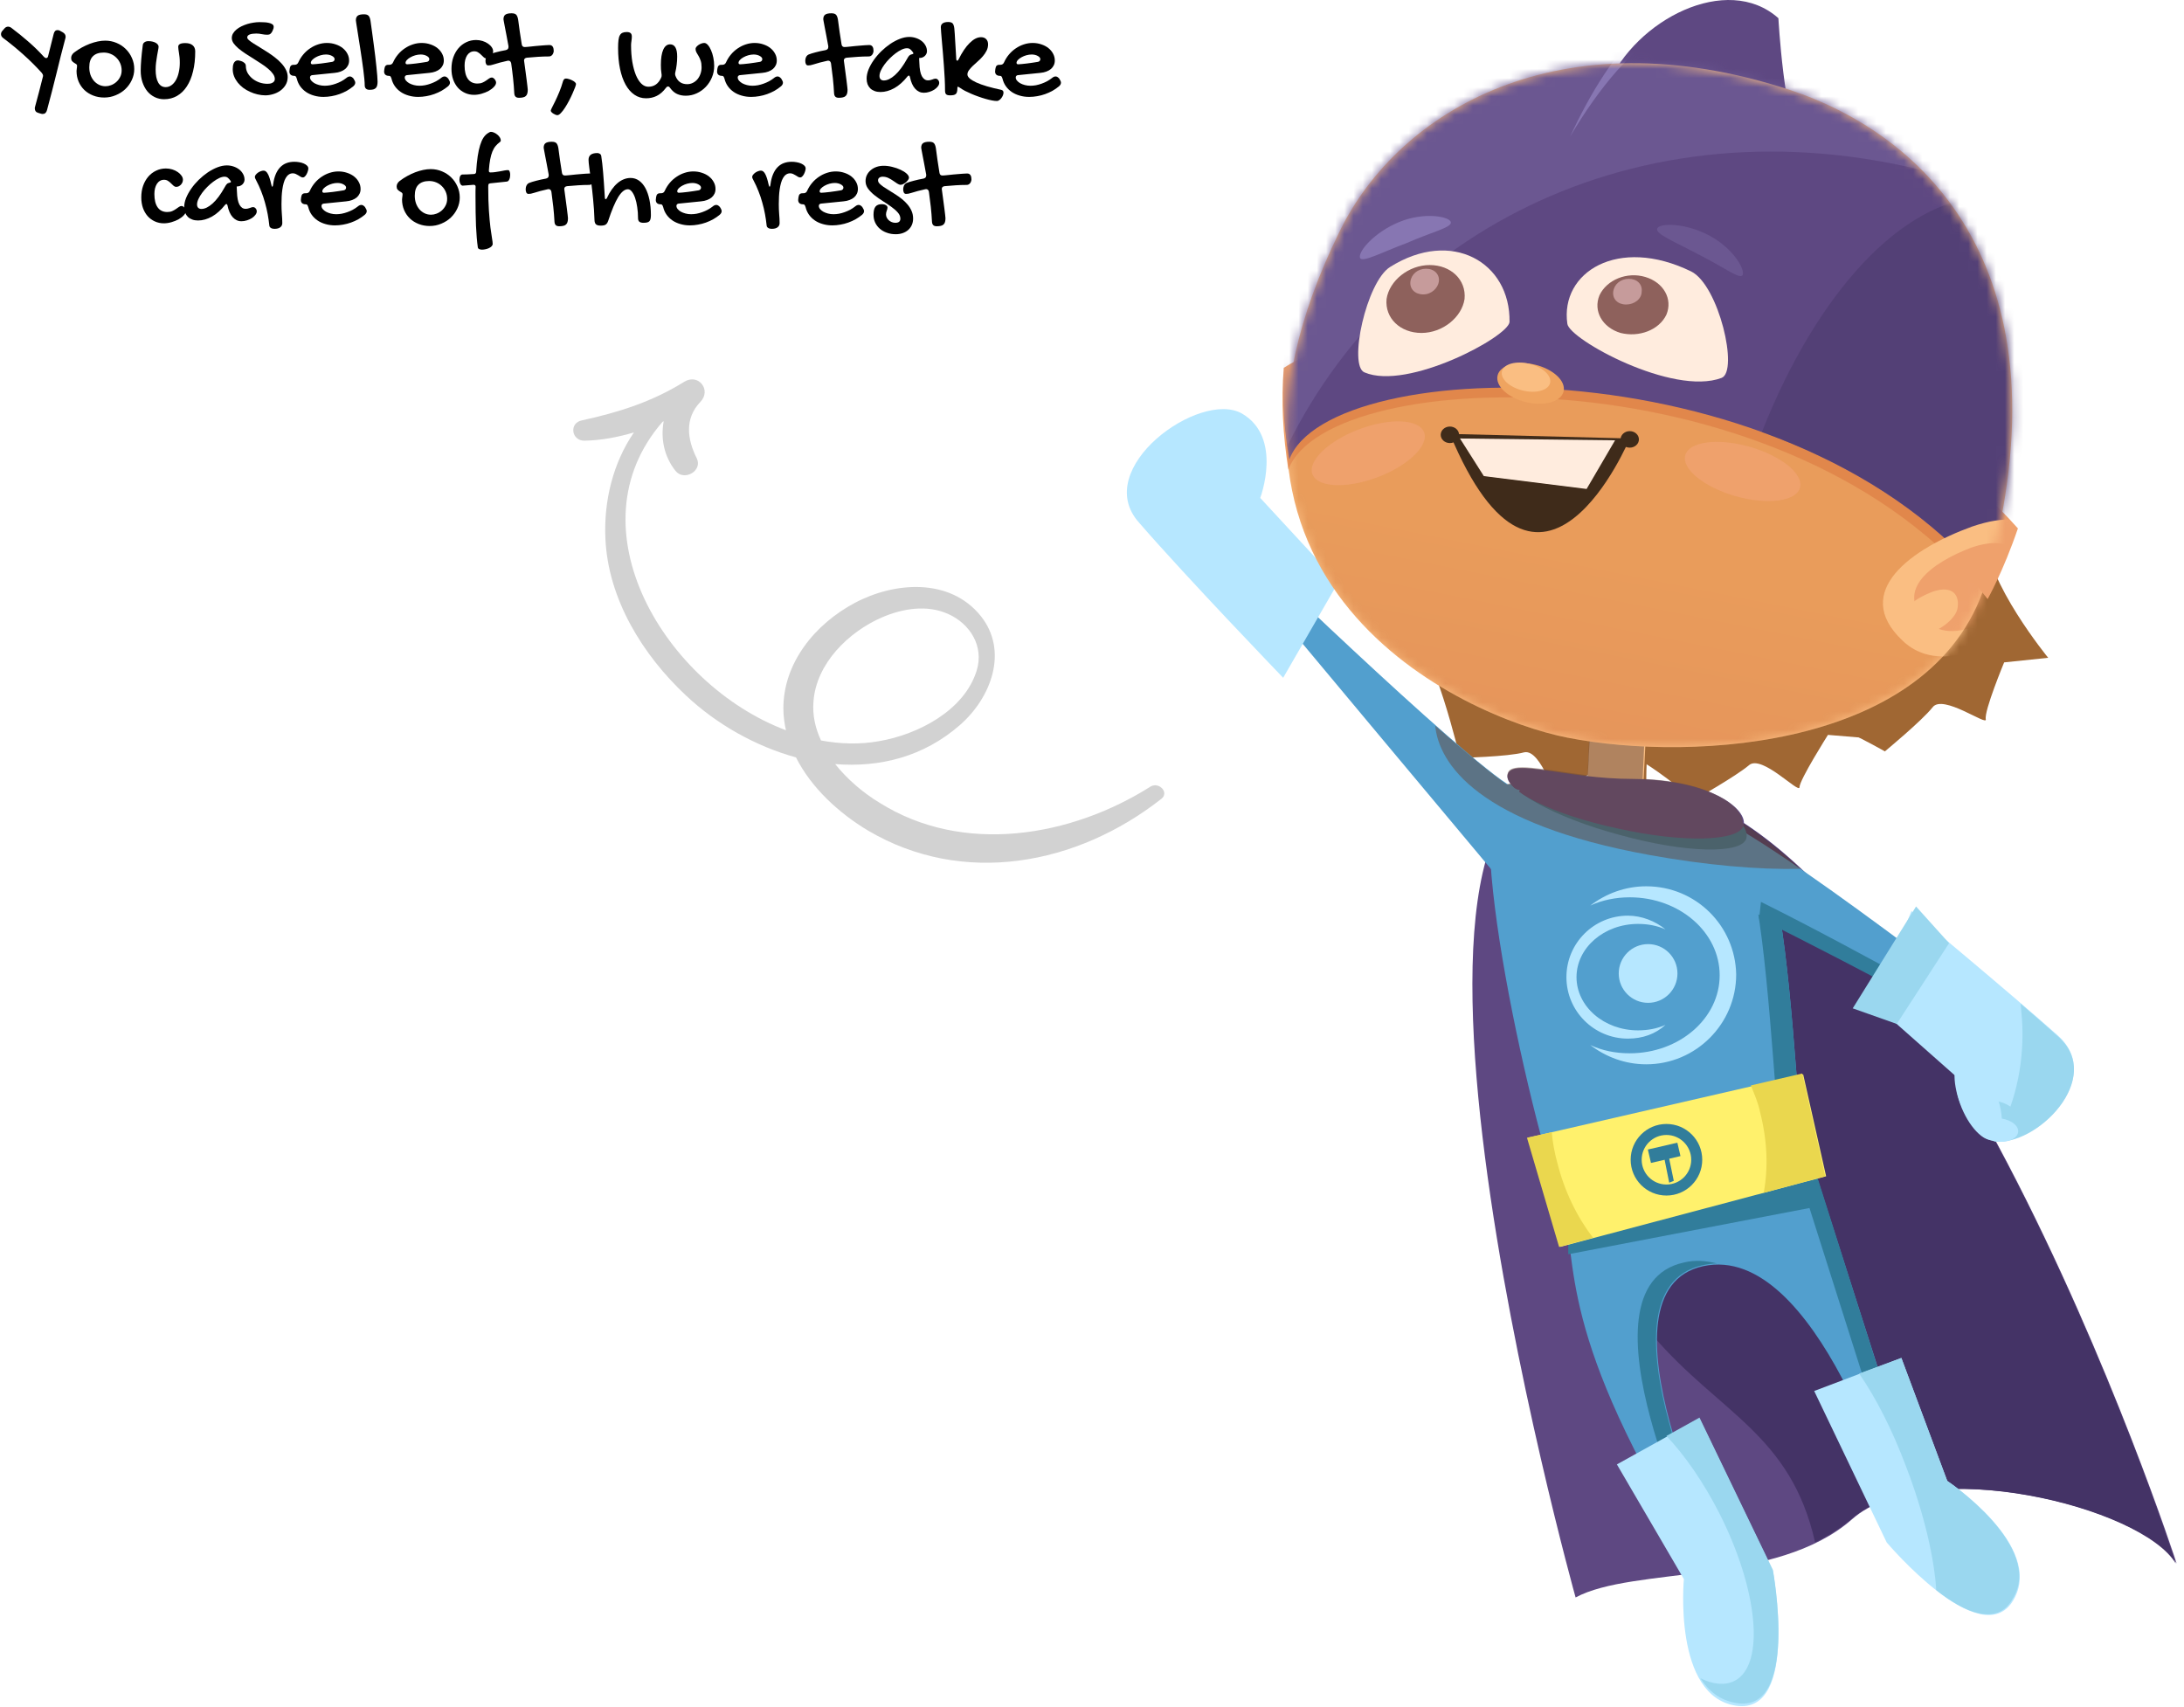 <svg width="238" height="186" viewBox="0 0 238 186" fill="none" xmlns="http://www.w3.org/2000/svg">
<path d="M182.3 70.984C179.2 74.884 179.4 85.684 179.4 85.684L175.3 83.084C175.3 83.084 170.3 85.984 169.9 86.684C169.5 87.484 168 81.584 166.1 81.984C164.3 82.484 159.1 82.584 159.1 82.584C159.1 82.584 156.1 69.984 154 69.784C152 69.784 182.3 70.984 182.3 70.984Z" fill="#A06733"/>
<path d="M199.7 66.183C198.8 71.084 204 80.484 204 80.484L199.2 80.084C199.2 80.084 196.1 84.984 196.1 85.784C196.1 86.584 192 82.183 190.6 83.383C189.2 84.584 184.6 87.183 184.6 87.183C184.6 87.183 177.3 80.883 175.4 81.784C173.6 82.784 199.7 66.183 199.7 66.183Z" fill="#A06733"/>
<path d="M216.4 58.383C216.4 63.383 223.2 71.683 223.2 71.683L218.4 72.183C218.4 72.183 216.2 77.484 216.4 78.383C216.6 79.183 211.7 75.584 210.6 77.084C209.4 78.584 205.4 81.883 205.4 81.883C205.4 81.883 197.1 77.084 195.4 78.183C193.7 79.284 216.4 58.383 216.4 58.383Z" fill="#A06733"/>
<path d="M179.544 76.347L173.452 76.044L172.786 89.428L178.879 89.731L179.544 76.347Z" fill="#FABE82"/>
<path d="M171.7 174.083C178 170.683 193.6 172.783 201.8 165.583C209.9 158.383 233.5 164.183 237.2 170.383C237.2 170.383 208.7 82.383 175.2 85.383C144.2 75.584 171.7 174.083 171.7 174.083Z" fill="#5E4882"/>
<path d="M175.1 85.384C171.2 84.184 168.2 84.684 166 86.384C166.6 158.884 192.5 144.484 197.8 168.084C199.2 167.384 200.5 166.584 201.7 165.584C209.8 158.384 233.4 164.184 237.1 170.384C237.2 170.384 208.6 82.384 175.1 85.384Z" fill="#443366"/>
<path d="M171 133.784C166.8 122.884 159.1 87.683 163.8 85.584C178 82.984 190 89.484 192.6 94.683C194.7 98.984 195.6 115.784 196.3 123.684C196.4 125.284 195.3 126.784 193.6 127.184C187.6 128.884 174.2 132.684 171 133.784Z" fill="#529FCE"/>
<path d="M192.6 94.683C191.4 92.183 188 89.484 183.3 87.484C186.7 89.284 189.1 91.484 190.1 93.484C192.2 97.784 193.1 114.584 193.8 122.484C193.9 124.084 192.8 125.584 191.1 125.984C185.9 127.484 175.3 130.484 170.4 131.984C170.6 132.584 170.8 133.184 171 133.784C174.2 132.684 187.6 128.884 193.6 127.184C195.3 126.684 196.4 125.284 196.3 123.684C195.6 115.784 194.7 98.883 192.6 94.683Z" fill="#317D9B"/>
<path d="M170.2 130.883C172.1 137.783 169.4 145.083 185.1 170.283L187.6 169.883C187.6 169.883 173.2 140.683 185.6 137.983C198 135.283 206.5 164.283 206.5 164.283L209.2 163.283L197 125.183L170.2 130.883Z" fill="#529FCE"/>
<path d="M185.5 137.883C186 137.783 186.6 137.683 187.1 137.683C185.9 137.383 184.7 137.283 183.5 137.583C171.1 140.283 185.5 169.483 185.5 169.483L184.7 169.583C184.8 169.783 184.9 169.883 185 170.083L187.5 169.683C187.5 169.883 173.1 140.683 185.5 137.883Z" fill="#317D9B"/>
<path d="M197 124.984L195.2 125.384L207.1 162.884L206.1 163.284C206.3 163.884 206.4 164.184 206.4 164.184L209.1 163.184L197 124.984Z" fill="#317D9B"/>
<path d="M176.2 159.583L185.2 154.583L193.2 171.184C193.2 171.184 196.1 186.883 189.2 185.883C182.3 184.883 183.5 172.083 183.5 172.083L176.2 159.583Z" fill="#B6E7FF"/>
<path d="M193.2 171.084L185.2 154.484L181.6 156.484C183.6 158.584 185.6 161.484 187.3 164.784C191.6 173.184 192.4 181.484 189 183.184C188 183.684 186.7 183.584 185.3 182.884C186.2 184.284 187.4 185.284 189.2 185.584C196.1 186.784 193.2 171.084 193.2 171.084Z" fill="#9AD7EF"/>
<path d="M207.2 147.984L197.7 151.584L205.6 168.084C205.6 168.084 215.9 180.284 219.4 174.384C222.9 168.484 212.2 161.384 212.2 161.384L207.2 147.984Z" fill="#B6E7FF"/>
<path d="M212.2 161.384L207.2 147.984L202.6 149.684C204.4 152.284 206.2 155.784 207.7 159.784C209.7 164.984 210.8 169.884 211 173.284C214 175.684 217.6 177.284 219.3 174.284C222.9 168.584 212.2 161.384 212.2 161.384Z" fill="#9AD7EF"/>
<path d="M197.5 128.183L170.9 133.283V136.683L197.5 131.583V128.183Z" fill="#317D9B"/>
<path d="M166.5 123.983L170 135.883L199 128.184L196.5 117.083L166.5 123.983Z" fill="#FFF16C"/>
<path d="M191.8 121.184C192.6 124.284 192.7 127.284 192.2 129.984L198.9 128.184L196.4 116.984L190.8 118.284C191.2 119.284 191.6 120.184 191.8 121.184Z" fill="#EAD74E"/>
<path d="M169.7 126.684C169.4 125.584 169.2 124.484 169.1 123.384L166.4 123.984L169.9 135.884L173.6 134.884C171.9 132.684 170.5 129.884 169.7 126.684Z" fill="#EAD74E"/>
<path d="M184.5 88.383C187.4 86.784 217.6 110.583 221.7 113.583L220.7 115.283C220.7 115.283 187.1 96.284 184.6 96.883C184.5 96.883 181.5 89.984 184.5 88.383Z" fill="#529FCE"/>
<path d="M190.3 91.384C190.8 89.684 187 86.084 178.2 85.584C170.9 85.184 165 82.684 164.5 84.384C164 86.084 169.4 89.084 176.5 90.984C183.7 92.984 189.8 93.084 190.3 91.384Z" fill="#317D9B"/>
<path d="M220 112.284L219.5 113.184C219.5 113.184 202.6 103.584 191.9 98.284L191.7 100.084C202.3 105.284 220.7 115.284 220.7 115.284L221.7 113.584C221.3 113.284 220.7 112.884 220 112.284Z" fill="#317D9B"/>
<path d="M208.3 99.284L204.2 109.384L213.7 117.784C212.5 117.884 213.7 121.984 216.5 123.984C220.9 125.884 229.7 117.784 224.3 112.884C218.9 108.084 208.3 99.284 208.3 99.284Z" fill="#B6E7FF"/>
<path d="M218.3 120.184C217.2 119.784 216 119.884 215.7 120.584C215.4 121.184 216 122.084 217.2 122.484C218.3 122.884 219.5 122.784 219.8 122.084C220.1 121.484 219.4 120.584 218.3 120.184Z" fill="#9AD7EF"/>
<path d="M224.3 112.984C223.1 111.884 221.7 110.684 220.2 109.384C220.3 110.484 220.4 111.484 220.4 112.684C220.4 117.184 219.2 121.284 217.3 124.384C221.9 124.984 229.4 117.484 224.3 112.984Z" fill="#9AD7EF"/>
<path d="M181.6 130.284C183.754 130.284 185.5 128.537 185.5 126.384C185.5 124.23 183.754 122.484 181.6 122.484C179.446 122.484 177.7 124.23 177.7 126.384C177.7 128.537 179.446 130.284 181.6 130.284Z" fill="#317D9B"/>
<path d="M190 89.984C190.5 88.284 186.7 84.984 177.9 84.883C170.6 84.883 164.8 82.584 164.3 84.383C163.8 86.084 169.2 88.784 176.3 90.284C183.4 91.883 189.5 91.683 190 89.984Z" fill="#5E4882"/>
<path d="M163.3 95.684C163.3 95.684 138.1 65.584 135 61.784L136.3 60.284C136.3 60.284 163.1 86.184 165.6 86.084L163.3 95.684Z" fill="#529FCE"/>
<path d="M139.833 73.861L145.833 63.461L137.333 54.261C137.333 54.261 139.833 47.661 135.333 45.061C130.733 42.461 118.833 51.061 124.133 56.961C129.333 62.961 139.833 73.861 139.833 73.861Z" fill="#B6E7FF"/>
<path d="M181.6 129.083C183.091 129.083 184.3 127.875 184.3 126.383C184.3 124.892 183.091 123.683 181.6 123.683C180.109 123.683 178.9 124.892 178.9 126.383C178.9 127.875 180.109 129.083 181.6 129.083Z" fill="#FFF16C"/>
<path d="M182.789 124.524L179.574 125.27L179.914 126.731L183.128 125.985L182.789 124.524Z" fill="#317D9B"/>
<path d="M182.4 128.684L181.8 125.784L181.3 125.884L181.9 128.884L182.4 128.684Z" fill="#317D9B"/>
<path d="M179.4 96.584C177.1 96.584 175 97.383 173.3 98.683C174.6 98.084 176.1 97.784 177.6 97.784C183 97.784 187.4 101.583 187.4 106.283C187.4 110.983 183 114.783 177.6 114.783C176 114.783 174.6 114.483 173.3 113.883C175 115.183 177.1 115.983 179.4 115.983C184.8 115.983 189.2 111.583 189.2 106.183C189.1 100.883 184.8 96.584 179.4 96.584Z" fill="#B6E7FF"/>
<path d="M177.4 113.184C179 113.184 180.4 112.684 181.5 111.684C180.6 112.084 179.6 112.284 178.5 112.284C174.8 112.284 171.8 109.684 171.8 106.484C171.8 103.284 174.8 100.684 178.5 100.684C179.6 100.684 180.6 100.884 181.5 101.284C180.4 100.384 178.9 99.784 177.4 99.784C173.7 99.784 170.7 102.784 170.7 106.484C170.7 110.184 173.7 113.184 177.4 113.184Z" fill="#B6E7FF"/>
<path d="M179.6 109.284C181.367 109.284 182.8 107.851 182.8 106.084C182.8 104.316 181.367 102.884 179.6 102.884C177.833 102.884 176.4 104.316 176.4 106.084C176.4 107.851 177.833 109.284 179.6 109.284Z" fill="#B6E7FF"/>
<path d="M212.4 102.784L208.8 98.784L201.9 109.884L206.7 111.584L212.4 102.784Z" fill="#9AD7EF"/>
<path d="M218.1 121.884C216.9 121.684 215.8 122.084 215.6 122.784C215.4 123.484 216.2 124.184 217.4 124.384C218.6 124.584 219.7 124.184 219.9 123.484C220.1 122.784 219.3 122.084 218.1 121.884Z" fill="#B6E7FF"/>
<path d="M217.5 119.184C216.6 116.684 214.9 114.984 213.9 115.284C212.8 115.584 212.7 117.784 213.6 120.284C214.5 122.784 216.2 124.484 217.2 124.184C218.3 123.884 218.5 121.584 217.5 119.184Z" fill="#B6E7FF"/>
<path opacity="0.5" d="M179.8 93.183C185.9 94.284 191.6 94.784 196.2 94.683C194.1 92.784 192 91.084 189.9 89.683C190 87.984 186.5 85.183 179 84.883L179.3 78.584C177.2 78.284 175.2 77.984 173.3 77.883L173 84.484C168.1 83.883 164.6 82.984 164.3 84.284C164.2 84.584 164.3 84.984 164.6 85.383C164.5 85.383 164.4 85.383 164.2 85.484C162.6 84.383 159.7 81.984 156.4 79.084C156.8 83.183 161 89.784 179.8 93.183Z" fill="#66493D"/>
<path d="M175.2 9.284C178.2 2.184 188.2 -3.016 193.8 1.984C193.8 1.984 194.4 13.084 196.3 16.084C198.2 18.983 175.2 9.284 175.2 9.284Z" fill="#5E4882"/>
<path d="M170.8 80.384C159.6 78.184 127 63.784 146 25.184C152.4 12.084 169.9 1.584 195 9.784C209.9 14.684 225.7 29.684 216.6 62.784C211.5 81.584 184.5 83.084 170.8 80.384Z" fill="#FABE82"/>
<path d="M139.9 40.084C139.6 43.684 139.8 47.383 140.4 51.184C144.7 39.483 195.4 38.283 216.6 65.284C216.6 65.284 218.3 62.283 219.9 57.584C198.1 32.983 153.5 31.384 139.9 40.084Z" fill="#EFA16C"/>
<mask id="mask0" mask-type="alpha" maskUnits="userSpaceOnUse" x="140" y="6" width="80" height="76">
<path d="M170.8 80.384C159.6 78.184 127 63.784 146 25.184C152.4 12.084 169.9 1.584 195 9.784C209.9 14.684 225.7 29.684 216.6 62.784C211.5 81.584 184.5 83.084 170.8 80.384Z" fill="url(#paint0_linear)"/>
</mask>
<g mask="url(#mask0)">
<path opacity="0.3" d="M170.8 80.384C159.6 78.184 127 63.784 146 25.184C152.4 12.084 169.9 1.584 195 9.784C209.9 14.684 225.7 29.684 216.6 62.784C211.5 81.584 184.5 83.084 170.8 80.384Z" fill="url(#paint1_linear)"/>
<path d="M140.5 50.084C144.8 38.383 195.9 37.283 217.2 64.284C217.2 64.284 237.7 29.284 201.9 9.784C167.7 -8.916 134.6 15.684 140.5 50.084Z" fill="#5E4882"/>
<path opacity="0.5" d="M217.2 64.284C217.2 64.284 231 40.684 216.2 21.483C207.3 21.784 198 31.884 192 47.084C201.7 50.584 210.8 56.084 217.2 64.284Z" fill="#49386B"/>
<path d="M215.2 20.183C212 16.483 207.7 12.883 202 9.784C168.3 -8.616 135.7 14.983 140.3 48.584C152.8 23.183 182.6 9.484 215.2 20.183Z" fill="#6B5791"/>
<path d="M214.9 57.384C222.2 54.884 224.6 58.884 223.6 63.284C222.6 67.684 212.5 74.884 207.3 69.784C201.7 64.484 208.3 59.784 214.9 57.384Z" fill="#FABE82"/>
<path d="M158 47.284L177.6 47.784C177.6 47.784 167.9 71.084 158 47.284Z" fill="#3F2B1A"/>
<path d="M159.1 47.784L161.7 51.884L172.9 53.284L176 47.984L159.1 47.784Z" fill="#FFECDE"/>
<path d="M148.7 40.584C146.9 39.884 148.9 30.684 151.5 29.084C158.2 24.884 164.6 28.584 164.5 35.084C164.4 36.684 153.4 42.584 148.7 40.584Z" fill="#FFECDE"/>
<path d="M187.6 41.184C189.5 40.483 187.3 31.084 184.3 29.584C176.3 25.683 170 29.684 170.8 35.284C171 36.984 182.3 43.184 187.6 41.184Z" fill="#FFECDE"/>
<path d="M166.3 43.827C168.286 44.307 170.117 43.783 170.39 42.656C170.663 41.529 169.274 40.225 167.288 39.745C165.302 39.264 163.471 39.788 163.198 40.915C162.925 42.042 164.314 43.346 166.3 43.827Z" fill="#EFA460"/>
<path d="M165.943 42.559C167.392 42.91 168.725 42.542 168.92 41.737C169.116 40.932 168.099 39.995 166.65 39.643C165.2 39.292 163.867 39.66 163.672 40.465C163.477 41.271 164.494 42.208 165.943 42.559Z" fill="#FABE82"/>
<path d="M159.6 32.584C159.8 30.483 158.1 28.884 155.8 28.884C153.5 28.884 151.4 30.584 151.1 32.584C150.9 34.684 152.6 36.283 154.9 36.283C157.2 36.283 159.3 34.584 159.6 32.584Z" fill="#8E615C"/>
<path d="M156.8 30.684C156.9 29.884 156.3 29.284 155.4 29.284C154.5 29.284 153.8 29.884 153.7 30.684C153.6 31.484 154.2 32.084 155.1 32.084C156 32.084 156.7 31.384 156.8 30.684Z" fill="#C69B9B"/>
<path d="M181.6 34.283C182.3 32.584 181.3 30.784 179.3 30.183C177.3 29.584 175.1 30.483 174.3 32.184C173.6 33.883 174.6 35.684 176.6 36.283C178.6 36.783 180.8 35.983 181.6 34.283Z" fill="#8E615C"/>
<path d="M178.9 31.784C179 30.983 178.4 30.384 177.5 30.384C176.6 30.384 175.9 30.983 175.8 31.784C175.7 32.584 176.3 33.184 177.2 33.184C178.1 33.184 178.9 32.584 178.9 31.784Z" fill="#C69B9B"/>
<path d="M214.8 59.684C219.4 58.084 220.9 60.584 220.3 63.484C219.7 66.284 213.2 70.884 209.9 67.684C206.4 64.284 210.6 61.284 214.8 59.684Z" fill="#EFA16C"/>
<path d="M210.6 64.484C212.9 63.684 213.6 64.984 213.3 66.383C213 67.784 209.8 70.084 208.2 68.484C206.4 66.784 208.5 65.284 210.6 64.484Z" fill="#FABE82"/>
<path d="M189.135 54.072C192.588 55.055 195.73 54.647 196.154 53.159C196.577 51.672 194.121 49.669 190.669 48.686C187.216 47.703 184.074 48.112 183.65 49.6C183.227 51.087 185.683 53.09 189.135 54.072Z" fill="#EFA16C"/>
<path d="M150.091 52.017C153.452 50.754 155.735 48.557 155.191 47.109C154.647 45.662 151.482 45.512 148.122 46.774C144.761 48.037 142.478 50.234 143.022 51.681C143.566 53.129 146.731 53.279 150.091 52.017Z" fill="#EFA16C"/>
<path d="M177.6 48.783C178.152 48.783 178.6 48.381 178.6 47.883C178.6 47.386 178.152 46.983 177.6 46.983C177.048 46.983 176.6 47.386 176.6 47.883C176.6 48.381 177.048 48.783 177.6 48.783Z" fill="#3F2B1A"/>
<path d="M158 48.283C158.552 48.283 159 47.881 159 47.383C159 46.886 158.552 46.483 158 46.483C157.448 46.483 157 46.886 157 47.383C157 47.881 157.448 48.283 158 48.283Z" fill="#3F2B1A"/>
<path d="M171.1 14.883C177.7 3.784 184.8 -1.016 193.8 1.684C182.6 -5.116 175.3 5.884 171.1 14.883Z" fill="#8776B2"/>
<path d="M189.9 29.983C190.2 29.384 188.9 27.084 186.3 25.683C183.7 24.284 180.9 24.284 180.6 24.884C180.3 25.483 182.6 26.384 185.2 27.784C187.8 29.084 189.6 30.483 189.9 29.983Z" fill="#6B5791"/>
<path d="M158.1 24.184C157.9 23.584 155.2 23.084 152.5 24.184C149.8 25.284 148 27.384 148.2 28.084C148.4 28.684 150.6 27.484 153.3 26.484C156 25.284 158.3 24.784 158.1 24.184Z" fill="#8776B2"/>
</g>
<path opacity="0.2" d="M126.556 87.056C117.375 94.271 104.955 96.641 94.573 90.5C91.481 88.643 88.437 85.907 86.742 82.54C82.302 81.314 78.064 78.904 74.767 75.801C70.051 71.404 66.255 65.275 65.973 58.674C65.787 54.606 66.801 50.448 69.082 47.125C67.348 47.636 65.545 47.987 63.701 48.023C62.287 48.062 61.965 46.103 63.412 45.811C67.419 44.935 71.03 43.802 74.562 41.606C76.104 40.653 77.57 42.498 76.322 43.801C74.576 45.606 74.9 47.897 75.924 49.934C76.612 51.305 74.548 52.484 73.613 51.315C72.349 49.716 71.986 47.775 72.324 45.912C72.284 45.93 72.244 45.947 72.204 45.965C62.136 57.52 72.499 74.637 85.651 79.579C85.477 78.844 85.382 78.074 85.368 77.27C85.333 72.231 88.841 67.995 93.142 65.705C97.484 63.397 103.487 62.945 106.863 67.111C109.962 70.967 107.975 76.071 104.618 79.002C100.642 82.486 95.854 83.652 91.014 83.266C92.37 84.968 94.093 86.416 95.838 87.473C104.948 93.211 116.721 91.216 125.436 85.681C126.383 85.224 127.415 86.398 126.556 87.056ZM95.798 80.768C99.973 80.058 105.095 77.46 106.436 73.065C107.248 70.425 105.717 67.988 103.346 66.916C101.032 65.867 98.362 66.307 96.113 67.28C92.498 68.844 88.936 72.293 88.646 76.471C88.525 77.954 88.857 79.384 89.471 80.692C91.546 81.081 93.719 81.142 95.798 80.768Z" fill="#222221"/>
<path d="M0.35 4.148C0.19 4.03 0.11 3.889 0.11 3.725C0.11 3.661 0.122 3.599 0.145 3.54C0.167 3.476 0.208 3.412 0.268 3.349L0.466 3.123C0.584 2.977 0.723 2.904 0.883 2.904C0.938 2.904 0.997 2.916 1.061 2.938C1.12 2.957 1.181 2.991 1.245 3.041C1.883 3.52 2.496 4.016 3.084 4.531C3.676 5.042 4.248 5.6 4.8 6.206C4.886 6.288 4.962 6.329 5.025 6.329C5.148 6.329 5.224 6.247 5.251 6.083L5.853 3.684C5.921 3.415 6.06 3.28 6.27 3.28C6.315 3.28 6.363 3.287 6.413 3.301C6.468 3.314 6.522 3.34 6.577 3.376L6.816 3.506C7.04 3.629 7.151 3.795 7.151 4.005C7.151 4.073 7.138 4.148 7.11 4.23C6.955 4.8 6.798 5.402 6.639 6.035C6.484 6.664 6.324 7.311 6.16 7.977C5.996 8.637 5.827 9.307 5.654 9.986C5.481 10.665 5.303 11.338 5.121 12.003C5.048 12.281 4.891 12.42 4.649 12.42C4.581 12.42 4.506 12.406 4.424 12.379L4.198 12.31C4.057 12.274 3.954 12.215 3.891 12.133C3.827 12.051 3.795 11.95 3.795 11.832C3.795 11.805 3.795 11.773 3.795 11.736C3.799 11.7 3.809 11.663 3.822 11.627C3.968 11.085 4.112 10.547 4.253 10.014C4.394 9.48 4.531 8.945 4.663 8.407C4.672 8.375 4.679 8.348 4.684 8.325C4.688 8.302 4.69 8.277 4.69 8.25C4.69 8.195 4.677 8.143 4.649 8.093C4.627 8.043 4.595 7.993 4.554 7.942C3.911 7.231 3.239 6.564 2.537 5.939C1.84 5.315 1.111 4.718 0.35 4.148Z" fill="black"/>
<path d="M8.341 7.73C8.341 7.653 8.35 7.566 8.368 7.471C8.386 7.375 8.396 7.27 8.396 7.156C8.396 7.079 8.361 7.02 8.293 6.979C8.229 6.938 8.156 6.892 8.074 6.842C7.992 6.792 7.917 6.728 7.849 6.65C7.785 6.573 7.753 6.461 7.753 6.315C7.753 6.211 7.78 6.106 7.835 6.001C7.894 5.896 7.979 5.8 8.088 5.714C8.357 5.513 8.635 5.333 8.922 5.174C9.214 5.014 9.503 4.88 9.79 4.771C10.082 4.661 10.369 4.577 10.651 4.518C10.934 4.458 11.205 4.429 11.465 4.429C11.902 4.429 12.312 4.511 12.695 4.675C13.083 4.834 13.418 5.055 13.7 5.338C13.987 5.616 14.213 5.944 14.377 6.322C14.546 6.696 14.63 7.097 14.63 7.525C14.63 7.945 14.541 8.343 14.363 8.722C14.19 9.095 13.955 9.424 13.659 9.706C13.363 9.989 13.014 10.212 12.613 10.376C12.217 10.545 11.797 10.629 11.355 10.629C10.922 10.629 10.521 10.556 10.152 10.41C9.783 10.264 9.464 10.064 9.195 9.809C8.926 9.549 8.717 9.243 8.566 8.893C8.416 8.537 8.341 8.15 8.341 7.73ZM11.506 9.398C11.697 9.398 11.896 9.36 12.101 9.282C12.306 9.205 12.492 9.093 12.661 8.947C12.834 8.797 12.976 8.615 13.085 8.4C13.199 8.186 13.256 7.945 13.256 7.676C13.256 7.402 13.206 7.147 13.105 6.91C13.005 6.673 12.866 6.468 12.688 6.295C12.515 6.117 12.308 5.978 12.066 5.878C11.829 5.778 11.572 5.728 11.294 5.728C10.788 5.728 10.401 5.86 10.132 6.124C9.863 6.384 9.729 6.785 9.729 7.327C9.729 7.623 9.772 7.899 9.858 8.154C9.95 8.405 10.075 8.624 10.234 8.811C10.394 8.993 10.581 9.136 10.795 9.241C11.014 9.346 11.251 9.398 11.506 9.398Z" fill="black"/>
<path d="M16.961 7.58C16.961 8.191 17.054 8.662 17.241 8.995C17.428 9.328 17.699 9.494 18.055 9.494C18.278 9.494 18.483 9.428 18.67 9.296C18.861 9.164 19.025 8.979 19.162 8.742C19.299 8.505 19.404 8.225 19.477 7.901C19.554 7.573 19.593 7.218 19.593 6.835C19.593 6.603 19.584 6.402 19.565 6.233C19.547 6.06 19.527 5.908 19.504 5.775C19.486 5.639 19.467 5.518 19.449 5.413C19.431 5.308 19.422 5.208 19.422 5.112C19.422 4.966 19.483 4.862 19.606 4.798C19.73 4.729 19.925 4.695 20.194 4.695C20.536 4.695 20.8 4.773 20.987 4.928C21.179 5.083 21.274 5.308 21.274 5.604C21.274 6.411 21.195 7.136 21.035 7.778C20.88 8.421 20.655 8.968 20.358 9.419C20.067 9.866 19.711 10.21 19.292 10.451C18.873 10.693 18.403 10.813 17.884 10.813C17.515 10.813 17.173 10.736 16.858 10.581C16.549 10.431 16.28 10.219 16.052 9.945C15.829 9.667 15.653 9.339 15.525 8.961C15.398 8.578 15.334 8.159 15.334 7.703C15.334 7.53 15.338 7.345 15.348 7.149C15.357 6.953 15.37 6.744 15.389 6.521C15.407 6.293 15.43 6.047 15.457 5.782C15.489 5.518 15.523 5.231 15.56 4.921C15.573 4.789 15.635 4.684 15.744 4.606C15.858 4.524 16.002 4.483 16.175 4.483C16.33 4.483 16.476 4.499 16.612 4.531C16.749 4.563 16.865 4.606 16.961 4.661C17.061 4.716 17.139 4.78 17.193 4.853C17.253 4.925 17.282 5.003 17.282 5.085C17.282 5.167 17.264 5.297 17.227 5.475C17.196 5.648 17.159 5.848 17.118 6.076C17.082 6.299 17.045 6.543 17.009 6.808C16.977 7.067 16.961 7.325 16.961 7.58Z" fill="black"/>
<path d="M26.791 7.197C26.791 7.471 26.857 7.726 26.989 7.963C27.126 8.195 27.304 8.4 27.523 8.578C27.741 8.751 27.992 8.888 28.274 8.988C28.557 9.084 28.846 9.132 29.143 9.132C29.234 9.132 29.327 9.125 29.423 9.111C29.519 9.093 29.605 9.063 29.683 9.022C29.76 8.981 29.824 8.929 29.874 8.865C29.924 8.797 29.949 8.713 29.949 8.612C29.949 8.421 29.881 8.232 29.744 8.045C29.612 7.858 29.436 7.673 29.218 7.491C28.999 7.304 28.748 7.12 28.466 6.938C28.183 6.751 27.896 6.566 27.605 6.384C27.313 6.202 27.026 6.019 26.743 5.837C26.461 5.65 26.21 5.465 25.991 5.283C25.773 5.096 25.595 4.91 25.458 4.723C25.326 4.531 25.26 4.34 25.26 4.148C25.26 3.966 25.305 3.798 25.396 3.643C25.492 3.483 25.617 3.34 25.773 3.212C25.927 3.084 26.107 2.97 26.312 2.87C26.518 2.77 26.732 2.686 26.955 2.617C27.178 2.549 27.402 2.499 27.625 2.467C27.853 2.43 28.069 2.412 28.274 2.412C28.425 2.412 28.589 2.417 28.767 2.426C28.949 2.43 29.117 2.451 29.273 2.487C29.432 2.519 29.564 2.569 29.669 2.638C29.774 2.706 29.826 2.804 29.826 2.932C29.826 2.973 29.819 3.025 29.806 3.089C29.792 3.148 29.753 3.248 29.689 3.39C29.626 3.522 29.55 3.622 29.464 3.69C29.382 3.754 29.275 3.786 29.143 3.786C28.956 3.786 28.758 3.766 28.548 3.725C28.343 3.679 28.135 3.656 27.926 3.656C27.812 3.656 27.696 3.663 27.577 3.677C27.463 3.686 27.358 3.706 27.263 3.738C27.167 3.766 27.09 3.809 27.03 3.868C26.971 3.923 26.941 3.993 26.941 4.08C26.941 4.167 27.003 4.265 27.126 4.374C27.254 4.483 27.42 4.604 27.625 4.736C27.835 4.868 28.072 5.014 28.336 5.174C28.6 5.329 28.869 5.497 29.143 5.68C29.421 5.857 29.692 6.049 29.956 6.254C30.22 6.454 30.455 6.669 30.66 6.896C30.87 7.12 31.036 7.357 31.159 7.607C31.287 7.858 31.351 8.118 31.351 8.387C31.351 8.715 31.275 9.004 31.125 9.255C30.975 9.506 30.781 9.715 30.544 9.884C30.307 10.052 30.045 10.178 29.758 10.26C29.471 10.346 29.19 10.39 28.917 10.39C28.639 10.39 28.356 10.355 28.069 10.287C27.787 10.223 27.513 10.13 27.249 10.007C26.985 9.888 26.736 9.745 26.504 9.576C26.276 9.403 26.078 9.212 25.909 9.002C25.741 8.788 25.606 8.558 25.506 8.312C25.41 8.065 25.362 7.808 25.362 7.539C25.362 7.425 25.369 7.311 25.383 7.197C25.401 7.079 25.431 6.976 25.472 6.89C25.513 6.798 25.57 6.726 25.643 6.671C25.715 6.612 25.809 6.582 25.923 6.582C25.959 6.582 26 6.587 26.046 6.596C26.091 6.6 26.171 6.621 26.285 6.657C26.417 6.698 26.534 6.764 26.634 6.855C26.739 6.942 26.791 7.056 26.791 7.197Z" fill="black"/>
<path d="M37.735 8.503C37.867 8.389 37.997 8.332 38.125 8.332C38.198 8.332 38.264 8.35 38.323 8.387C38.383 8.423 38.449 8.48 38.522 8.558C38.59 8.662 38.638 8.749 38.665 8.817C38.697 8.881 38.713 8.945 38.713 9.009C38.713 9.146 38.645 9.275 38.508 9.398C38.289 9.581 38.052 9.745 37.797 9.891C37.542 10.032 37.275 10.153 36.997 10.253C36.719 10.353 36.432 10.428 36.136 10.479C35.84 10.533 35.546 10.56 35.254 10.56C34.885 10.56 34.538 10.513 34.215 10.417C33.891 10.326 33.602 10.194 33.347 10.021C33.096 9.847 32.884 9.64 32.711 9.398C32.538 9.152 32.415 8.877 32.342 8.571C32.301 8.444 32.262 8.362 32.226 8.325C32.194 8.284 32.139 8.264 32.062 8.264C31.893 8.264 31.763 8.223 31.672 8.141C31.581 8.059 31.535 7.94 31.535 7.785C31.535 7.721 31.54 7.68 31.549 7.662L31.562 7.525C31.585 7.361 31.629 7.243 31.692 7.17C31.761 7.097 31.866 7.061 32.007 7.061H32.109C32.301 7.061 32.435 6.972 32.513 6.794C32.654 6.479 32.834 6.192 33.053 5.933C33.272 5.673 33.518 5.452 33.791 5.27C34.065 5.083 34.356 4.939 34.666 4.839C34.98 4.734 35.3 4.682 35.623 4.682C35.96 4.682 36.275 4.732 36.566 4.832C36.863 4.928 37.12 5.062 37.339 5.235C37.558 5.409 37.728 5.611 37.852 5.844C37.979 6.076 38.043 6.327 38.043 6.596C38.043 6.783 38.007 6.953 37.934 7.108C37.861 7.263 37.756 7.4 37.619 7.519C37.482 7.632 37.316 7.726 37.12 7.799C36.929 7.872 36.71 7.92 36.464 7.942L34.092 8.182C34.001 8.182 33.925 8.204 33.866 8.25C33.812 8.296 33.784 8.357 33.784 8.435C33.784 8.553 33.828 8.667 33.914 8.776C34.005 8.886 34.124 8.984 34.27 9.07C34.42 9.152 34.591 9.218 34.782 9.269C34.978 9.319 35.179 9.344 35.384 9.344C35.58 9.344 35.78 9.326 35.985 9.289C36.195 9.248 36.4 9.191 36.601 9.118C36.806 9.045 37.004 8.959 37.195 8.858C37.387 8.754 37.567 8.635 37.735 8.503ZM36.211 6.739C36.279 6.726 36.339 6.694 36.389 6.644C36.439 6.589 36.464 6.523 36.464 6.445C36.464 6.377 36.439 6.313 36.389 6.254C36.339 6.195 36.27 6.142 36.184 6.097C36.097 6.047 35.997 6.008 35.883 5.98C35.769 5.953 35.648 5.939 35.52 5.939C35.334 5.939 35.142 5.967 34.946 6.021C34.75 6.076 34.573 6.149 34.413 6.24C34.254 6.327 34.124 6.425 34.023 6.534C33.923 6.639 33.873 6.744 33.873 6.849C33.873 6.953 33.937 7.006 34.065 7.006C34.142 7.006 34.267 6.997 34.44 6.979C34.614 6.96 34.805 6.94 35.015 6.917C35.224 6.89 35.436 6.86 35.65 6.828C35.865 6.796 36.051 6.767 36.211 6.739Z" fill="black"/>
<path d="M38.781 2.214C38.781 1.977 38.85 1.808 38.986 1.708C39.123 1.608 39.349 1.558 39.663 1.558C39.773 1.558 39.868 1.569 39.95 1.592C40.032 1.615 40.101 1.653 40.155 1.708C40.21 1.758 40.253 1.829 40.285 1.92C40.322 2.007 40.351 2.118 40.374 2.255C40.433 2.66 40.492 3.087 40.552 3.533C40.616 3.975 40.675 4.417 40.73 4.859C40.789 5.297 40.843 5.725 40.894 6.145C40.944 6.559 40.987 6.947 41.023 7.307C41.065 7.662 41.094 7.979 41.112 8.257C41.135 8.53 41.147 8.747 41.147 8.906C41.147 9.07 41.13 9.209 41.099 9.323C41.071 9.437 41.021 9.528 40.948 9.597C40.88 9.665 40.789 9.715 40.675 9.747C40.565 9.774 40.429 9.788 40.265 9.788C40.105 9.788 39.977 9.747 39.882 9.665C39.791 9.583 39.745 9.458 39.745 9.289C39.745 9.116 39.731 8.886 39.704 8.599C39.677 8.307 39.64 7.983 39.595 7.628C39.549 7.272 39.497 6.894 39.438 6.493C39.383 6.092 39.324 5.696 39.26 5.304C39.2 4.912 39.141 4.536 39.082 4.176C39.027 3.811 38.977 3.49 38.932 3.212C38.886 2.929 38.85 2.699 38.822 2.521C38.795 2.339 38.781 2.237 38.781 2.214Z" fill="black"/>
<path d="M48.058 8.503C48.19 8.389 48.32 8.332 48.447 8.332C48.52 8.332 48.586 8.35 48.645 8.387C48.705 8.423 48.771 8.48 48.844 8.558C48.912 8.662 48.96 8.749 48.987 8.817C49.019 8.881 49.035 8.945 49.035 9.009C49.035 9.146 48.967 9.275 48.83 9.398C48.611 9.581 48.374 9.745 48.119 9.891C47.864 10.032 47.597 10.153 47.319 10.253C47.041 10.353 46.754 10.428 46.458 10.479C46.162 10.533 45.868 10.56 45.576 10.56C45.207 10.56 44.861 10.513 44.537 10.417C44.214 10.326 43.924 10.194 43.669 10.021C43.418 9.847 43.206 9.64 43.033 9.398C42.86 9.152 42.737 8.877 42.664 8.571C42.623 8.444 42.584 8.362 42.548 8.325C42.516 8.284 42.461 8.264 42.384 8.264C42.215 8.264 42.085 8.223 41.994 8.141C41.903 8.059 41.857 7.94 41.857 7.785C41.857 7.721 41.862 7.68 41.871 7.662L41.885 7.525C41.908 7.361 41.951 7.243 42.015 7.17C42.083 7.097 42.188 7.061 42.329 7.061H42.432C42.623 7.061 42.758 6.972 42.835 6.794C42.976 6.479 43.156 6.192 43.375 5.933C43.594 5.673 43.84 5.452 44.113 5.27C44.387 5.083 44.678 4.939 44.988 4.839C45.303 4.734 45.622 4.682 45.945 4.682C46.283 4.682 46.597 4.732 46.889 4.832C47.185 4.928 47.442 5.062 47.661 5.235C47.88 5.409 48.051 5.611 48.174 5.844C48.301 6.076 48.365 6.327 48.365 6.596C48.365 6.783 48.329 6.953 48.256 7.108C48.183 7.263 48.078 7.4 47.941 7.519C47.805 7.632 47.638 7.726 47.442 7.799C47.251 7.872 47.032 7.92 46.786 7.942L44.414 8.182C44.323 8.182 44.248 8.204 44.188 8.25C44.134 8.296 44.106 8.357 44.106 8.435C44.106 8.553 44.15 8.667 44.236 8.776C44.328 8.886 44.446 8.984 44.592 9.07C44.742 9.152 44.913 9.218 45.105 9.269C45.3 9.319 45.501 9.344 45.706 9.344C45.902 9.344 46.102 9.326 46.308 9.289C46.517 9.248 46.722 9.191 46.923 9.118C47.128 9.045 47.326 8.959 47.518 8.858C47.709 8.754 47.889 8.635 48.058 8.503ZM46.533 6.739C46.602 6.726 46.661 6.694 46.711 6.644C46.761 6.589 46.786 6.523 46.786 6.445C46.786 6.377 46.761 6.313 46.711 6.254C46.661 6.195 46.592 6.142 46.506 6.097C46.419 6.047 46.319 6.008 46.205 5.98C46.091 5.953 45.97 5.939 45.843 5.939C45.656 5.939 45.465 5.967 45.269 6.021C45.073 6.076 44.895 6.149 44.735 6.24C44.576 6.327 44.446 6.425 44.346 6.534C44.245 6.639 44.195 6.744 44.195 6.849C44.195 6.953 44.259 7.006 44.387 7.006C44.464 7.006 44.59 6.997 44.763 6.979C44.936 6.96 45.127 6.94 45.337 6.917C45.547 6.89 45.758 6.86 45.973 6.828C46.187 6.796 46.374 6.767 46.533 6.739Z" fill="black"/>
<path d="M51.886 4.36C52.123 4.36 52.353 4.395 52.576 4.463C52.8 4.531 52.995 4.625 53.164 4.743C53.337 4.857 53.476 4.989 53.581 5.14C53.686 5.285 53.738 5.436 53.738 5.591C53.738 5.691 53.718 5.789 53.677 5.885C53.636 5.976 53.581 6.058 53.513 6.131C53.444 6.199 53.367 6.256 53.28 6.302C53.194 6.343 53.102 6.363 53.007 6.363C52.902 6.363 52.806 6.325 52.72 6.247C52.633 6.165 52.54 6.076 52.44 5.98C52.344 5.88 52.234 5.791 52.111 5.714C51.993 5.632 51.849 5.591 51.681 5.591C51.517 5.591 51.368 5.63 51.236 5.707C51.104 5.785 50.992 5.894 50.901 6.035C50.815 6.172 50.746 6.336 50.696 6.527C50.651 6.714 50.628 6.919 50.628 7.143C50.628 7.781 50.749 8.268 50.99 8.605C51.232 8.938 51.578 9.104 52.029 9.104C52.243 9.104 52.426 9.07 52.576 9.002C52.731 8.934 52.866 8.858 52.98 8.776C53.098 8.694 53.205 8.619 53.301 8.551C53.397 8.482 53.495 8.448 53.595 8.448C53.649 8.448 53.704 8.466 53.759 8.503C53.813 8.535 53.861 8.578 53.902 8.633C53.948 8.683 53.984 8.74 54.012 8.804C54.044 8.868 54.06 8.931 54.06 8.995C54.06 9.146 53.984 9.3 53.834 9.46C53.688 9.619 53.499 9.765 53.267 9.897C53.034 10.025 52.774 10.13 52.487 10.212C52.205 10.294 51.929 10.335 51.66 10.335C51.3 10.335 50.97 10.264 50.669 10.123C50.368 9.986 50.108 9.795 49.89 9.549C49.671 9.298 49.5 9 49.377 8.653C49.258 8.307 49.199 7.924 49.199 7.505C49.199 7.049 49.265 6.63 49.398 6.247C49.534 5.864 49.721 5.534 49.958 5.256C50.2 4.973 50.484 4.755 50.812 4.6C51.141 4.44 51.498 4.36 51.886 4.36Z" fill="black"/>
<path d="M54.866 2.104C54.866 1.863 54.935 1.694 55.071 1.599C55.208 1.498 55.434 1.448 55.748 1.448C55.862 1.448 55.958 1.46 56.035 1.482C56.117 1.501 56.185 1.537 56.24 1.592C56.3 1.646 56.345 1.719 56.377 1.811C56.413 1.897 56.443 2.009 56.466 2.146C56.52 2.569 56.58 3.007 56.644 3.458C56.712 3.909 56.783 4.363 56.855 4.818C56.883 5.023 56.99 5.126 57.177 5.126C57.227 5.126 57.309 5.121 57.423 5.112C57.541 5.099 57.68 5.085 57.84 5.071C57.999 5.053 58.17 5.035 58.352 5.017C58.539 4.998 58.724 4.982 58.906 4.969C59.093 4.951 59.269 4.937 59.433 4.928C59.601 4.914 59.749 4.907 59.877 4.907C59.977 4.907 60.057 4.928 60.116 4.969C60.175 5.005 60.221 5.055 60.253 5.119C60.289 5.178 60.312 5.247 60.321 5.324C60.335 5.397 60.342 5.472 60.342 5.55C60.342 5.618 60.328 5.689 60.301 5.762C60.278 5.835 60.244 5.901 60.198 5.96C60.157 6.015 60.105 6.06 60.041 6.097C59.977 6.133 59.904 6.151 59.822 6.151C59.426 6.151 59.025 6.165 58.619 6.192C58.218 6.215 57.817 6.247 57.416 6.288C57.211 6.315 57.108 6.418 57.108 6.596C57.108 6.609 57.111 6.628 57.115 6.65C57.12 6.669 57.122 6.685 57.122 6.698C57.177 7.095 57.227 7.466 57.273 7.812C57.323 8.159 57.364 8.469 57.395 8.742C57.432 9.011 57.459 9.237 57.477 9.419C57.5 9.597 57.512 9.715 57.512 9.774C57.512 9.938 57.496 10.075 57.464 10.185C57.432 10.299 57.38 10.39 57.307 10.458C57.234 10.531 57.136 10.581 57.013 10.608C56.894 10.64 56.744 10.656 56.562 10.656C56.388 10.656 56.261 10.615 56.179 10.533C56.097 10.451 56.051 10.326 56.042 10.157C56.015 9.619 55.971 9.079 55.912 8.537C55.853 7.99 55.785 7.446 55.707 6.903C55.666 6.707 55.563 6.609 55.399 6.609C55.386 6.609 55.37 6.612 55.352 6.616C55.333 6.621 55.317 6.623 55.304 6.623C55.021 6.687 54.755 6.751 54.504 6.814C54.253 6.878 54.019 6.947 53.8 7.02C53.677 7.061 53.567 7.09 53.472 7.108C53.376 7.122 53.289 7.129 53.212 7.129C53.107 7.129 53.03 7.083 52.98 6.992C52.929 6.896 52.904 6.778 52.904 6.637C52.904 6.587 52.909 6.53 52.918 6.466C52.927 6.397 52.945 6.331 52.973 6.268C52.995 6.199 53.032 6.138 53.082 6.083C53.128 6.024 53.191 5.976 53.273 5.939C53.465 5.862 53.72 5.782 54.039 5.7C54.358 5.614 54.718 5.534 55.119 5.461C55.21 5.438 55.281 5.402 55.331 5.352C55.386 5.297 55.413 5.217 55.413 5.112C55.413 5.09 55.413 5.067 55.413 5.044C55.413 5.017 55.408 4.989 55.399 4.962C55.327 4.543 55.256 4.162 55.188 3.82C55.124 3.474 55.067 3.178 55.017 2.932C54.971 2.686 54.935 2.492 54.907 2.351C54.88 2.209 54.866 2.127 54.866 2.104Z" fill="black"/>
<path d="M62.769 9.173C62.769 9.223 62.734 9.341 62.666 9.528C62.598 9.715 62.507 9.934 62.393 10.185C62.283 10.435 62.156 10.7 62.01 10.977C61.864 11.255 61.716 11.511 61.565 11.743C61.415 11.976 61.267 12.167 61.121 12.317C60.98 12.472 60.852 12.55 60.738 12.55C60.684 12.55 60.615 12.534 60.533 12.502C60.451 12.47 60.371 12.429 60.294 12.379C60.221 12.333 60.157 12.281 60.102 12.222C60.048 12.167 60.02 12.112 60.02 12.058C60.02 12.012 60.066 11.898 60.157 11.716C60.253 11.538 60.369 11.306 60.506 11.019C60.643 10.736 60.788 10.41 60.943 10.041C61.098 9.672 61.235 9.275 61.353 8.852C61.381 8.76 61.42 8.69 61.47 8.64C61.52 8.585 61.588 8.558 61.675 8.558C61.757 8.558 61.859 8.576 61.982 8.612C62.105 8.644 62.224 8.69 62.338 8.749C62.456 8.804 62.557 8.868 62.639 8.94C62.725 9.013 62.769 9.091 62.769 9.173Z" fill="black"/>
<path d="M72.018 7.074C72.018 6.354 72.104 5.8 72.277 5.413C72.451 5.026 72.699 4.832 73.022 4.832C73.537 4.832 73.795 5.276 73.795 6.165C73.795 6.479 73.777 6.776 73.74 7.054C73.708 7.332 73.66 7.601 73.597 7.86C73.588 7.897 73.581 7.931 73.576 7.963C73.572 7.995 73.569 8.024 73.569 8.052C73.569 8.147 73.588 8.232 73.624 8.305C73.852 8.883 74.273 9.173 74.889 9.173C75.107 9.173 75.312 9.125 75.504 9.029C75.695 8.934 75.862 8.804 76.003 8.64C76.144 8.471 76.254 8.275 76.331 8.052C76.413 7.828 76.454 7.587 76.454 7.327C76.454 7.035 76.42 6.794 76.352 6.603C76.283 6.407 76.208 6.24 76.126 6.104C76.044 5.962 75.969 5.835 75.9 5.721C75.832 5.602 75.798 5.47 75.798 5.324C75.798 5.256 75.828 5.185 75.887 5.112C75.951 5.035 76.028 4.964 76.119 4.9C76.215 4.837 76.317 4.784 76.427 4.743C76.541 4.702 76.648 4.682 76.748 4.682C76.88 4.682 77.01 4.755 77.138 4.9C77.27 5.046 77.386 5.238 77.486 5.475C77.591 5.707 77.673 5.974 77.732 6.274C77.796 6.575 77.828 6.878 77.828 7.184C77.828 7.626 77.746 8.043 77.582 8.435C77.418 8.826 77.195 9.171 76.912 9.467C76.63 9.763 76.299 9.998 75.921 10.171C75.547 10.344 75.151 10.431 74.731 10.431C74.376 10.431 74.059 10.367 73.781 10.239C73.508 10.116 73.255 9.897 73.022 9.583C72.986 9.524 72.95 9.483 72.913 9.46C72.877 9.437 72.84 9.426 72.804 9.426C72.758 9.426 72.717 9.437 72.681 9.46C72.644 9.483 72.606 9.524 72.564 9.583C72.255 9.989 71.922 10.278 71.566 10.451C71.216 10.624 70.828 10.711 70.404 10.711C69.935 10.711 69.511 10.581 69.133 10.321C68.759 10.066 68.44 9.701 68.176 9.228C67.912 8.754 67.709 8.179 67.567 7.505C67.426 6.826 67.356 6.067 67.356 5.229C67.356 4.887 67.369 4.604 67.397 4.381C67.424 4.153 67.474 3.975 67.547 3.848C67.62 3.715 67.716 3.624 67.834 3.574C67.953 3.52 68.105 3.492 68.292 3.492C68.488 3.492 68.629 3.531 68.716 3.608C68.807 3.681 68.853 3.809 68.853 3.991C68.853 4.132 68.839 4.292 68.811 4.47C68.784 4.643 68.77 4.793 68.77 4.921C68.77 5.582 68.816 6.19 68.907 6.746C69.003 7.302 69.133 7.781 69.297 8.182C69.466 8.583 69.664 8.895 69.892 9.118C70.124 9.341 70.379 9.453 70.657 9.453C71.277 9.453 71.735 9.136 72.031 8.503C72.059 8.453 72.077 8.407 72.086 8.366C72.095 8.321 72.1 8.273 72.1 8.223C72.1 8.195 72.1 8.168 72.1 8.141C72.1 8.109 72.095 8.075 72.086 8.038C72.063 7.865 72.045 7.701 72.031 7.546C72.022 7.386 72.018 7.229 72.018 7.074Z" fill="black"/>
<path d="M84.343 8.503C84.475 8.389 84.605 8.332 84.732 8.332C84.805 8.332 84.871 8.35 84.931 8.387C84.99 8.423 85.056 8.48 85.129 8.558C85.197 8.662 85.245 8.749 85.272 8.817C85.304 8.881 85.32 8.945 85.32 9.009C85.32 9.146 85.252 9.275 85.115 9.398C84.897 9.581 84.659 9.745 84.404 9.891C84.149 10.032 83.882 10.153 83.605 10.253C83.326 10.353 83.039 10.428 82.743 10.479C82.447 10.533 82.153 10.56 81.861 10.56C81.492 10.56 81.146 10.513 80.822 10.417C80.499 10.326 80.209 10.194 79.954 10.021C79.704 9.847 79.492 9.64 79.318 9.398C79.145 9.152 79.022 8.877 78.949 8.571C78.908 8.444 78.87 8.362 78.833 8.325C78.801 8.284 78.746 8.264 78.669 8.264C78.5 8.264 78.37 8.223 78.279 8.141C78.188 8.059 78.143 7.94 78.143 7.785C78.143 7.721 78.147 7.68 78.156 7.662L78.17 7.525C78.193 7.361 78.236 7.243 78.3 7.17C78.368 7.097 78.473 7.061 78.614 7.061H78.717C78.908 7.061 79.043 6.972 79.12 6.794C79.261 6.479 79.441 6.192 79.66 5.933C79.879 5.673 80.125 5.452 80.398 5.27C80.672 5.083 80.963 4.939 81.273 4.839C81.588 4.734 81.907 4.682 82.231 4.682C82.568 4.682 82.882 4.732 83.174 4.832C83.47 4.928 83.728 5.062 83.946 5.235C84.165 5.409 84.336 5.611 84.459 5.844C84.587 6.076 84.65 6.327 84.65 6.596C84.65 6.783 84.614 6.953 84.541 7.108C84.468 7.263 84.363 7.4 84.227 7.519C84.09 7.632 83.924 7.726 83.728 7.799C83.536 7.872 83.317 7.92 83.071 7.942L80.699 8.182C80.608 8.182 80.533 8.204 80.474 8.25C80.419 8.296 80.392 8.357 80.392 8.435C80.392 8.553 80.435 8.667 80.522 8.776C80.613 8.886 80.731 8.984 80.877 9.07C81.027 9.152 81.198 9.218 81.39 9.269C81.586 9.319 81.786 9.344 81.991 9.344C82.187 9.344 82.388 9.326 82.593 9.289C82.802 9.248 83.007 9.191 83.208 9.118C83.413 9.045 83.611 8.959 83.803 8.858C83.994 8.754 84.174 8.635 84.343 8.503ZM82.818 6.739C82.887 6.726 82.946 6.694 82.996 6.644C83.046 6.589 83.071 6.523 83.071 6.445C83.071 6.377 83.046 6.313 82.996 6.254C82.946 6.195 82.878 6.142 82.791 6.097C82.704 6.047 82.604 6.008 82.49 5.98C82.376 5.953 82.255 5.939 82.128 5.939C81.941 5.939 81.75 5.967 81.554 6.021C81.358 6.076 81.18 6.149 81.02 6.24C80.861 6.327 80.731 6.425 80.631 6.534C80.531 6.639 80.481 6.744 80.481 6.849C80.481 6.953 80.544 7.006 80.672 7.006C80.749 7.006 80.875 6.997 81.048 6.979C81.221 6.96 81.412 6.94 81.622 6.917C81.832 6.89 82.044 6.86 82.258 6.828C82.472 6.796 82.659 6.767 82.818 6.739Z" fill="black"/>
<path d="M89.716 2.104C89.716 1.863 89.784 1.694 89.921 1.599C90.058 1.498 90.283 1.448 90.598 1.448C90.712 1.448 90.807 1.46 90.885 1.482C90.967 1.501 91.035 1.537 91.09 1.592C91.149 1.646 91.195 1.719 91.227 1.811C91.263 1.897 91.293 2.009 91.315 2.146C91.37 2.569 91.429 3.007 91.493 3.458C91.561 3.909 91.632 4.363 91.705 4.818C91.732 5.023 91.84 5.126 92.026 5.126C92.076 5.126 92.159 5.121 92.272 5.112C92.391 5.099 92.53 5.085 92.689 5.071C92.849 5.053 93.02 5.035 93.202 5.017C93.389 4.998 93.574 4.982 93.756 4.969C93.943 4.951 94.118 4.937 94.282 4.928C94.451 4.914 94.599 4.907 94.727 4.907C94.827 4.907 94.907 4.928 94.966 4.969C95.025 5.005 95.071 5.055 95.103 5.119C95.139 5.178 95.162 5.247 95.171 5.324C95.185 5.397 95.191 5.472 95.191 5.55C95.191 5.618 95.178 5.689 95.15 5.762C95.128 5.835 95.093 5.901 95.048 5.96C95.007 6.015 94.954 6.06 94.891 6.097C94.827 6.133 94.754 6.151 94.672 6.151C94.275 6.151 93.874 6.165 93.469 6.192C93.068 6.215 92.667 6.247 92.266 6.288C92.061 6.315 91.958 6.418 91.958 6.596C91.958 6.609 91.96 6.628 91.965 6.65C91.969 6.669 91.972 6.685 91.972 6.698C92.026 7.095 92.076 7.466 92.122 7.812C92.172 8.159 92.213 8.469 92.245 8.742C92.282 9.011 92.309 9.237 92.327 9.419C92.35 9.597 92.361 9.715 92.361 9.774C92.361 9.938 92.345 10.075 92.314 10.185C92.282 10.299 92.229 10.39 92.156 10.458C92.083 10.531 91.985 10.581 91.862 10.608C91.744 10.64 91.593 10.656 91.411 10.656C91.238 10.656 91.11 10.615 91.028 10.533C90.946 10.451 90.901 10.326 90.892 10.157C90.864 9.619 90.821 9.079 90.762 8.537C90.703 7.99 90.634 7.446 90.557 6.903C90.516 6.707 90.413 6.609 90.249 6.609C90.235 6.609 90.219 6.612 90.201 6.616C90.183 6.621 90.167 6.623 90.153 6.623C89.871 6.687 89.604 6.751 89.353 6.814C89.103 6.878 88.868 6.947 88.649 7.02C88.526 7.061 88.417 7.09 88.321 7.108C88.226 7.122 88.139 7.129 88.061 7.129C87.957 7.129 87.879 7.083 87.829 6.992C87.779 6.896 87.754 6.778 87.754 6.637C87.754 6.587 87.758 6.53 87.768 6.466C87.777 6.397 87.795 6.331 87.822 6.268C87.845 6.199 87.882 6.138 87.932 6.083C87.977 6.024 88.041 5.976 88.123 5.939C88.314 5.862 88.57 5.782 88.889 5.7C89.208 5.614 89.568 5.534 89.969 5.461C90.06 5.438 90.13 5.402 90.181 5.352C90.235 5.297 90.263 5.217 90.263 5.112C90.263 5.09 90.263 5.067 90.263 5.044C90.263 5.017 90.258 4.989 90.249 4.962C90.176 4.543 90.106 4.162 90.037 3.82C89.973 3.474 89.916 3.178 89.866 2.932C89.821 2.686 89.784 2.492 89.757 2.351C89.73 2.209 89.716 2.127 89.716 2.104Z" fill="black"/>
<path d="M99.088 4.025C99.338 4.025 99.58 4.064 99.812 4.142C100.045 4.219 100.25 4.326 100.428 4.463C100.605 4.6 100.747 4.764 100.852 4.955C100.961 5.146 101.016 5.358 101.016 5.591C101.016 5.687 100.993 5.78 100.947 5.871C100.906 5.958 100.849 6.035 100.776 6.104C100.703 6.167 100.619 6.22 100.523 6.261C100.432 6.297 100.337 6.315 100.236 6.315C100.227 6.315 100.218 6.318 100.209 6.322C100.204 6.322 100.198 6.322 100.188 6.322C100.179 6.327 100.17 6.329 100.161 6.329L100.188 6.876C100.207 7.528 100.298 8.004 100.462 8.305C100.631 8.605 100.849 8.756 101.118 8.756C101.214 8.756 101.298 8.747 101.371 8.729C101.449 8.71 101.519 8.69 101.583 8.667C101.651 8.64 101.715 8.617 101.774 8.599C101.834 8.58 101.893 8.571 101.952 8.571C102.057 8.571 102.148 8.617 102.226 8.708C102.308 8.799 102.349 8.909 102.349 9.036C102.349 9.164 102.299 9.291 102.198 9.419C102.103 9.547 101.975 9.663 101.815 9.768C101.656 9.868 101.476 9.95 101.275 10.014C101.075 10.078 100.872 10.109 100.667 10.109C100.312 10.109 99.999 9.964 99.731 9.672C99.462 9.376 99.27 8.943 99.156 8.373C99.129 8.282 99.092 8.236 99.047 8.236C98.992 8.236 98.944 8.264 98.903 8.318C98.452 8.888 97.971 9.316 97.461 9.604C96.951 9.886 96.447 10.027 95.95 10.027C95.718 10.027 95.508 9.993 95.321 9.925C95.134 9.856 94.975 9.761 94.843 9.638C94.715 9.51 94.615 9.357 94.542 9.18C94.474 8.997 94.439 8.795 94.439 8.571C94.439 8.257 94.508 7.926 94.644 7.58C94.786 7.234 94.975 6.892 95.212 6.555C95.449 6.217 95.722 5.896 96.032 5.591C96.347 5.285 96.675 5.017 97.017 4.784C97.363 4.552 97.714 4.367 98.069 4.23C98.425 4.094 98.764 4.025 99.088 4.025ZM98.862 6.391C98.944 6.236 99.019 6.124 99.088 6.056C99.156 5.983 99.254 5.935 99.382 5.912C99.482 5.898 99.532 5.867 99.532 5.816C99.532 5.78 99.519 5.741 99.491 5.7C99.405 5.582 99.314 5.479 99.218 5.393C99.122 5.301 98.995 5.256 98.835 5.256C98.662 5.256 98.468 5.306 98.254 5.406C98.04 5.507 97.821 5.641 97.598 5.81C97.379 5.974 97.162 6.163 96.948 6.377C96.739 6.587 96.552 6.803 96.388 7.026C96.224 7.25 96.091 7.471 95.991 7.689C95.891 7.908 95.841 8.104 95.841 8.277C95.841 8.432 95.882 8.553 95.964 8.64C96.05 8.726 96.167 8.77 96.312 8.77C96.686 8.77 97.094 8.571 97.536 8.175C97.978 7.778 98.42 7.184 98.862 6.391Z" fill="black"/>
<path d="M102.984 9.863C102.984 9.467 102.973 9.036 102.95 8.571C102.927 8.106 102.898 7.637 102.861 7.163C102.829 6.685 102.793 6.217 102.752 5.762C102.715 5.306 102.679 4.889 102.643 4.511C102.611 4.132 102.583 3.807 102.561 3.533C102.538 3.26 102.526 3.068 102.526 2.959C102.526 2.777 102.595 2.638 102.731 2.542C102.868 2.446 103.066 2.398 103.326 2.398C103.44 2.398 103.536 2.41 103.613 2.433C103.695 2.455 103.761 2.494 103.812 2.549C103.862 2.604 103.9 2.676 103.928 2.768C103.96 2.854 103.982 2.964 103.996 3.096C104.014 3.278 104.03 3.474 104.044 3.684C104.058 3.889 104.071 4.123 104.085 4.388C104.103 4.652 104.121 4.951 104.14 5.283C104.158 5.616 104.181 5.999 104.208 6.432C104.208 6.495 104.219 6.541 104.242 6.568C104.265 6.596 104.29 6.609 104.317 6.609C104.368 6.609 104.413 6.568 104.454 6.486C104.841 5.698 105.247 5.096 105.671 4.682C106.095 4.262 106.507 4.053 106.908 4.053C107.145 4.053 107.332 4.123 107.469 4.265C107.605 4.406 107.674 4.595 107.674 4.832C107.674 5.087 107.617 5.324 107.503 5.543C107.394 5.757 107.255 5.96 107.086 6.151C106.922 6.343 106.742 6.523 106.546 6.691C106.354 6.86 106.174 7.024 106.006 7.184C105.842 7.343 105.703 7.5 105.589 7.655C105.479 7.806 105.425 7.958 105.425 8.113C105.425 8.255 105.507 8.4 105.671 8.551C105.84 8.697 106.081 8.842 106.396 8.988C106.71 9.13 107.095 9.269 107.551 9.405C108.007 9.537 108.524 9.665 109.103 9.788C109.194 9.811 109.257 9.847 109.294 9.897C109.335 9.948 109.355 10.014 109.355 10.096C109.355 10.196 109.333 10.299 109.287 10.403C109.242 10.513 109.185 10.611 109.116 10.697C109.048 10.788 108.97 10.861 108.884 10.916C108.802 10.975 108.722 11.005 108.645 11.005C108.49 11.005 108.305 10.984 108.091 10.943C107.877 10.902 107.644 10.845 107.394 10.773C107.147 10.704 106.892 10.622 106.628 10.526C106.364 10.435 106.106 10.335 105.855 10.226C105.609 10.121 105.375 10.011 105.151 9.897C104.933 9.779 104.743 9.663 104.584 9.549C104.534 9.521 104.493 9.499 104.461 9.48C104.434 9.462 104.409 9.453 104.386 9.453C104.358 9.453 104.342 9.465 104.338 9.487C104.333 9.506 104.331 9.547 104.331 9.61C104.331 9.77 104.317 9.9 104.29 10C104.267 10.1 104.226 10.178 104.167 10.232C104.108 10.292 104.026 10.333 103.921 10.355C103.816 10.378 103.686 10.39 103.531 10.39C103.326 10.39 103.183 10.351 103.101 10.273C103.023 10.196 102.984 10.059 102.984 9.863Z" fill="black"/>
<path d="M114.64 8.503C114.772 8.389 114.902 8.332 115.029 8.332C115.102 8.332 115.168 8.35 115.228 8.387C115.287 8.423 115.353 8.48 115.426 8.558C115.494 8.662 115.542 8.749 115.569 8.817C115.601 8.881 115.617 8.945 115.617 9.009C115.617 9.146 115.549 9.275 115.412 9.398C115.193 9.581 114.956 9.745 114.701 9.891C114.446 10.032 114.179 10.153 113.901 10.253C113.623 10.353 113.336 10.428 113.04 10.479C112.744 10.533 112.45 10.56 112.158 10.56C111.789 10.56 111.443 10.513 111.119 10.417C110.796 10.326 110.506 10.194 110.251 10.021C110 9.847 109.788 9.64 109.615 9.398C109.442 9.152 109.319 8.877 109.246 8.571C109.205 8.444 109.166 8.362 109.13 8.325C109.098 8.284 109.043 8.264 108.966 8.264C108.797 8.264 108.667 8.223 108.576 8.141C108.485 8.059 108.439 7.94 108.439 7.785C108.439 7.721 108.444 7.68 108.453 7.662L108.467 7.525C108.49 7.361 108.533 7.243 108.597 7.17C108.665 7.097 108.77 7.061 108.911 7.061H109.014C109.205 7.061 109.34 6.972 109.417 6.794C109.558 6.479 109.738 6.192 109.957 5.933C110.176 5.673 110.422 5.452 110.695 5.27C110.969 5.083 111.26 4.939 111.57 4.839C111.885 4.734 112.204 4.682 112.527 4.682C112.865 4.682 113.179 4.732 113.471 4.832C113.767 4.928 114.024 5.062 114.243 5.235C114.462 5.409 114.633 5.611 114.756 5.844C114.883 6.076 114.947 6.327 114.947 6.596C114.947 6.783 114.911 6.953 114.838 7.108C114.765 7.263 114.66 7.4 114.523 7.519C114.387 7.632 114.22 7.726 114.024 7.799C113.833 7.872 113.614 7.92 113.368 7.942L110.996 8.182C110.905 8.182 110.83 8.204 110.771 8.25C110.716 8.296 110.688 8.357 110.688 8.435C110.688 8.553 110.732 8.667 110.818 8.776C110.91 8.886 111.028 8.984 111.174 9.07C111.324 9.152 111.495 9.218 111.687 9.269C111.882 9.319 112.083 9.344 112.288 9.344C112.484 9.344 112.685 9.326 112.89 9.289C113.099 9.248 113.304 9.191 113.505 9.118C113.71 9.045 113.908 8.959 114.1 8.858C114.291 8.754 114.471 8.635 114.64 8.503ZM113.115 6.739C113.184 6.726 113.243 6.694 113.293 6.644C113.343 6.589 113.368 6.523 113.368 6.445C113.368 6.377 113.343 6.313 113.293 6.254C113.243 6.195 113.174 6.142 113.088 6.097C113.001 6.047 112.901 6.008 112.787 5.98C112.673 5.953 112.552 5.939 112.425 5.939C112.238 5.939 112.047 5.967 111.851 6.021C111.655 6.076 111.477 6.149 111.317 6.24C111.158 6.327 111.028 6.425 110.928 6.534C110.827 6.639 110.777 6.744 110.777 6.849C110.777 6.953 110.841 7.006 110.969 7.006C111.046 7.006 111.172 6.997 111.345 6.979C111.518 6.96 111.709 6.94 111.919 6.917C112.129 6.89 112.34 6.86 112.555 6.828C112.769 6.796 112.956 6.767 113.115 6.739Z" fill="black"/>
<path d="M18.082 18.36C18.319 18.36 18.549 18.395 18.773 18.463C18.996 18.531 19.192 18.625 19.36 18.743C19.534 18.857 19.672 18.989 19.777 19.14C19.882 19.285 19.935 19.436 19.935 19.591C19.935 19.691 19.914 19.789 19.873 19.885C19.832 19.976 19.777 20.058 19.709 20.131C19.641 20.199 19.563 20.256 19.477 20.302C19.39 20.343 19.299 20.363 19.203 20.363C19.098 20.363 19.003 20.325 18.916 20.247C18.829 20.165 18.736 20.076 18.636 19.98C18.54 19.88 18.431 19.791 18.308 19.714C18.189 19.632 18.046 19.591 17.877 19.591C17.713 19.591 17.565 19.63 17.433 19.707C17.3 19.785 17.189 19.894 17.098 20.035C17.011 20.172 16.943 20.336 16.893 20.527C16.847 20.714 16.824 20.919 16.824 21.143C16.824 21.781 16.945 22.268 17.186 22.605C17.428 22.938 17.774 23.105 18.226 23.105C18.44 23.105 18.622 23.07 18.773 23.002C18.927 22.934 19.062 22.858 19.176 22.776C19.294 22.694 19.401 22.619 19.497 22.551C19.593 22.482 19.691 22.448 19.791 22.448C19.846 22.448 19.9 22.466 19.955 22.503C20.01 22.535 20.058 22.578 20.099 22.633C20.144 22.683 20.181 22.74 20.208 22.804C20.24 22.867 20.256 22.931 20.256 22.995C20.256 23.145 20.181 23.3 20.03 23.46C19.884 23.619 19.695 23.765 19.463 23.898C19.23 24.025 18.971 24.13 18.684 24.212C18.401 24.294 18.125 24.335 17.856 24.335C17.496 24.335 17.166 24.264 16.865 24.123C16.564 23.986 16.305 23.795 16.086 23.549C15.867 23.298 15.696 23 15.573 22.653C15.455 22.307 15.396 21.924 15.396 21.505C15.396 21.049 15.462 20.63 15.594 20.247C15.73 19.864 15.917 19.534 16.154 19.256C16.396 18.973 16.681 18.755 17.009 18.6C17.337 18.44 17.695 18.36 18.082 18.36Z" fill="black"/>
<path d="M24.72 18.025C24.97 18.025 25.212 18.064 25.444 18.142C25.677 18.219 25.882 18.326 26.06 18.463C26.237 18.6 26.379 18.764 26.483 18.955C26.593 19.146 26.648 19.358 26.648 19.591C26.648 19.686 26.625 19.78 26.579 19.871C26.538 19.958 26.481 20.035 26.408 20.104C26.335 20.167 26.251 20.22 26.155 20.261C26.064 20.297 25.968 20.315 25.868 20.315C25.859 20.315 25.85 20.318 25.841 20.322C25.836 20.322 25.829 20.322 25.82 20.322C25.811 20.327 25.802 20.329 25.793 20.329L25.82 20.876C25.838 21.528 25.93 22.004 26.094 22.305C26.262 22.605 26.481 22.756 26.75 22.756C26.846 22.756 26.93 22.747 27.003 22.729C27.08 22.71 27.151 22.69 27.215 22.667C27.283 22.64 27.347 22.617 27.406 22.599C27.465 22.58 27.525 22.571 27.584 22.571C27.689 22.571 27.78 22.617 27.857 22.708C27.939 22.799 27.98 22.909 27.98 23.036C27.98 23.164 27.93 23.291 27.83 23.419C27.734 23.547 27.607 23.663 27.447 23.768C27.288 23.868 27.108 23.95 26.907 24.014C26.707 24.078 26.504 24.109 26.299 24.109C25.943 24.109 25.631 23.963 25.362 23.672C25.093 23.376 24.902 22.943 24.788 22.373C24.761 22.282 24.724 22.236 24.679 22.236C24.624 22.236 24.576 22.264 24.535 22.318C24.084 22.888 23.603 23.316 23.093 23.604C22.582 23.886 22.079 24.027 21.582 24.027C21.35 24.027 21.14 23.993 20.953 23.925C20.766 23.856 20.607 23.761 20.475 23.638C20.347 23.51 20.247 23.357 20.174 23.18C20.105 22.997 20.071 22.795 20.071 22.571C20.071 22.257 20.14 21.926 20.276 21.58C20.418 21.234 20.607 20.892 20.844 20.555C21.081 20.217 21.354 19.896 21.664 19.591C21.979 19.285 22.307 19.017 22.648 18.784C22.995 18.552 23.346 18.367 23.701 18.23C24.057 18.094 24.396 18.025 24.72 18.025ZM24.494 20.391C24.576 20.236 24.651 20.124 24.72 20.056C24.788 19.983 24.886 19.935 25.014 19.912C25.114 19.898 25.164 19.866 25.164 19.816C25.164 19.78 25.15 19.741 25.123 19.7C25.037 19.582 24.945 19.479 24.85 19.393C24.754 19.301 24.626 19.256 24.467 19.256C24.294 19.256 24.1 19.306 23.886 19.406C23.672 19.506 23.453 19.641 23.23 19.81C23.011 19.974 22.794 20.163 22.58 20.377C22.37 20.587 22.184 20.803 22.02 21.026C21.855 21.25 21.723 21.471 21.623 21.689C21.523 21.908 21.473 22.104 21.473 22.277C21.473 22.432 21.514 22.553 21.596 22.64C21.682 22.726 21.799 22.77 21.944 22.77C22.318 22.77 22.726 22.571 23.168 22.175C23.61 21.778 24.052 21.184 24.494 20.391Z" fill="black"/>
<path d="M31.911 18.887C31.742 18.887 31.594 18.932 31.467 19.023C31.339 19.11 31.23 19.233 31.139 19.393C31.047 19.547 30.972 19.732 30.913 19.946C30.854 20.156 30.806 20.386 30.77 20.637C30.733 20.887 30.708 21.149 30.694 21.423C30.681 21.696 30.674 21.972 30.674 22.25C30.674 22.615 30.688 22.975 30.715 23.33C30.747 23.681 30.763 24.007 30.763 24.308C30.763 24.504 30.69 24.656 30.544 24.766C30.398 24.88 30.191 24.936 29.922 24.936C29.872 24.936 29.815 24.932 29.751 24.923C29.687 24.914 29.626 24.895 29.566 24.868C29.512 24.841 29.462 24.802 29.416 24.752C29.375 24.706 29.352 24.643 29.348 24.561C29.307 24.16 29.247 23.749 29.17 23.33C29.092 22.911 28.994 22.494 28.876 22.079C28.762 21.66 28.623 21.245 28.459 20.835C28.299 20.425 28.115 20.024 27.905 19.632C27.869 19.564 27.837 19.5 27.81 19.44C27.787 19.381 27.775 19.324 27.775 19.27C27.775 19.201 27.805 19.128 27.864 19.051C27.928 18.969 28.006 18.894 28.097 18.825C28.192 18.757 28.295 18.702 28.404 18.661C28.518 18.616 28.628 18.593 28.732 18.593C28.906 18.593 29.058 18.713 29.19 18.955C29.323 19.192 29.446 19.573 29.56 20.097C29.582 20.188 29.601 20.252 29.614 20.288C29.628 20.325 29.646 20.343 29.669 20.343C29.719 20.343 29.751 20.265 29.765 20.11C29.819 19.677 29.913 19.306 30.045 18.996C30.177 18.682 30.341 18.424 30.537 18.224C30.738 18.019 30.965 17.868 31.221 17.773C31.48 17.677 31.765 17.629 32.075 17.629C32.253 17.629 32.433 17.645 32.615 17.677C32.797 17.709 32.962 17.756 33.107 17.82C33.253 17.884 33.372 17.962 33.463 18.053C33.554 18.144 33.6 18.246 33.6 18.36C33.6 18.442 33.581 18.54 33.545 18.654C33.513 18.764 33.47 18.871 33.415 18.976C33.36 19.076 33.297 19.162 33.224 19.235C33.155 19.304 33.085 19.338 33.012 19.338C32.93 19.338 32.85 19.315 32.773 19.27C32.695 19.219 32.611 19.167 32.52 19.112C32.433 19.058 32.34 19.008 32.239 18.962C32.144 18.912 32.034 18.887 31.911 18.887Z" fill="black"/>
<path d="M38.986 22.503C39.118 22.389 39.248 22.332 39.376 22.332C39.449 22.332 39.515 22.35 39.574 22.387C39.633 22.423 39.7 22.48 39.773 22.558C39.841 22.662 39.889 22.749 39.916 22.817C39.948 22.881 39.964 22.945 39.964 23.009C39.964 23.145 39.895 23.275 39.759 23.398C39.54 23.581 39.303 23.745 39.048 23.891C38.793 24.032 38.526 24.153 38.248 24.253C37.97 24.353 37.683 24.428 37.387 24.479C37.09 24.533 36.797 24.561 36.505 24.561C36.136 24.561 35.789 24.513 35.466 24.417C35.142 24.326 34.853 24.194 34.598 24.02C34.347 23.847 34.135 23.64 33.962 23.398C33.789 23.152 33.666 22.877 33.593 22.571C33.552 22.444 33.513 22.362 33.477 22.325C33.445 22.284 33.39 22.264 33.312 22.264C33.144 22.264 33.014 22.223 32.923 22.141C32.832 22.059 32.786 21.94 32.786 21.785C32.786 21.721 32.791 21.68 32.8 21.662L32.813 21.525C32.836 21.361 32.88 21.243 32.943 21.17C33.012 21.097 33.117 21.061 33.258 21.061H33.36C33.552 21.061 33.686 20.972 33.764 20.794C33.905 20.48 34.085 20.192 34.304 19.933C34.523 19.673 34.769 19.452 35.042 19.27C35.315 19.083 35.607 18.939 35.917 18.839C36.231 18.734 36.55 18.682 36.874 18.682C37.211 18.682 37.526 18.732 37.817 18.832C38.114 18.928 38.371 19.062 38.59 19.235C38.809 19.409 38.98 19.611 39.102 19.844C39.23 20.076 39.294 20.327 39.294 20.596C39.294 20.783 39.258 20.953 39.185 21.108C39.112 21.263 39.007 21.4 38.87 21.519C38.733 21.633 38.567 21.726 38.371 21.799C38.18 21.872 37.961 21.92 37.715 21.942L35.343 22.182C35.252 22.182 35.176 22.204 35.117 22.25C35.062 22.296 35.035 22.357 35.035 22.435C35.035 22.553 35.078 22.667 35.165 22.776C35.256 22.886 35.375 22.984 35.52 23.07C35.671 23.152 35.842 23.218 36.033 23.269C36.229 23.319 36.43 23.344 36.635 23.344C36.831 23.344 37.031 23.326 37.236 23.289C37.446 23.248 37.651 23.191 37.852 23.118C38.057 23.045 38.255 22.959 38.446 22.858C38.638 22.754 38.818 22.635 38.986 22.503ZM37.462 20.739C37.53 20.726 37.59 20.694 37.64 20.644C37.69 20.589 37.715 20.523 37.715 20.445C37.715 20.377 37.69 20.313 37.64 20.254C37.59 20.195 37.521 20.142 37.435 20.097C37.348 20.047 37.248 20.008 37.134 19.98C37.02 19.953 36.899 19.939 36.772 19.939C36.585 19.939 36.393 19.967 36.197 20.021C36.001 20.076 35.824 20.149 35.664 20.24C35.505 20.327 35.375 20.425 35.274 20.534C35.174 20.639 35.124 20.744 35.124 20.849C35.124 20.953 35.188 21.006 35.315 21.006C35.393 21.006 35.518 20.997 35.691 20.979C35.865 20.96 36.056 20.94 36.266 20.917C36.475 20.89 36.687 20.86 36.901 20.828C37.116 20.796 37.302 20.767 37.462 20.739Z" fill="black"/>
<path d="M43.812 21.73C43.812 21.653 43.822 21.566 43.84 21.471C43.858 21.375 43.867 21.27 43.867 21.156C43.867 21.079 43.833 21.02 43.765 20.979C43.701 20.938 43.628 20.892 43.546 20.842C43.464 20.792 43.389 20.728 43.32 20.65C43.257 20.573 43.225 20.461 43.225 20.315C43.225 20.211 43.252 20.106 43.307 20.001C43.366 19.896 43.45 19.8 43.56 19.714C43.828 19.513 44.106 19.333 44.394 19.174C44.685 19.014 44.975 18.88 45.262 18.77C45.553 18.661 45.84 18.577 46.123 18.518C46.406 18.458 46.677 18.429 46.937 18.429C47.374 18.429 47.784 18.511 48.167 18.675C48.554 18.834 48.889 19.055 49.172 19.338C49.459 19.616 49.685 19.944 49.849 20.322C50.017 20.696 50.102 21.097 50.102 21.525C50.102 21.945 50.013 22.343 49.835 22.722C49.662 23.095 49.427 23.424 49.131 23.706C48.835 23.989 48.486 24.212 48.085 24.376C47.688 24.545 47.269 24.629 46.827 24.629C46.394 24.629 45.993 24.556 45.624 24.41C45.255 24.264 44.936 24.064 44.667 23.809C44.398 23.549 44.188 23.244 44.038 22.893C43.888 22.537 43.812 22.15 43.812 21.73ZM46.977 23.398C47.169 23.398 47.367 23.36 47.572 23.282C47.777 23.205 47.964 23.093 48.133 22.947C48.306 22.797 48.447 22.615 48.557 22.4C48.671 22.186 48.727 21.945 48.727 21.676C48.727 21.402 48.677 21.147 48.577 20.91C48.477 20.673 48.338 20.468 48.16 20.295C47.987 20.117 47.78 19.978 47.538 19.878C47.301 19.778 47.044 19.727 46.766 19.727C46.26 19.727 45.872 19.86 45.603 20.124C45.335 20.384 45.2 20.785 45.2 21.327C45.2 21.623 45.243 21.899 45.33 22.154C45.421 22.405 45.547 22.624 45.706 22.811C45.866 22.993 46.052 23.136 46.267 23.241C46.485 23.346 46.722 23.398 46.977 23.398Z" fill="black"/>
<path d="M50.416 20.233C50.311 20.224 50.227 20.156 50.163 20.028C50.099 19.901 50.067 19.759 50.067 19.605C50.067 19.532 50.074 19.461 50.088 19.393C50.097 19.32 50.115 19.256 50.143 19.201C50.17 19.146 50.204 19.103 50.245 19.071C50.286 19.035 50.334 19.017 50.389 19.017C50.557 19.017 50.751 19.012 50.97 19.003C51.188 18.989 51.423 18.976 51.674 18.962C51.801 18.948 51.872 18.873 51.886 18.736C51.927 18.076 51.984 17.506 52.057 17.027C52.13 16.549 52.218 16.145 52.323 15.817C52.428 15.485 52.547 15.216 52.679 15.011C52.815 14.806 52.966 14.648 53.13 14.539C53.18 14.503 53.239 14.466 53.308 14.43C53.376 14.389 53.44 14.368 53.499 14.368C53.613 14.368 53.731 14.398 53.855 14.457C53.982 14.512 54.098 14.585 54.203 14.676C54.312 14.762 54.401 14.863 54.47 14.977C54.538 15.086 54.572 15.195 54.572 15.305C54.572 15.346 54.563 15.38 54.545 15.407C54.527 15.43 54.504 15.453 54.477 15.476C54.299 15.608 54.142 15.756 54.005 15.92C53.868 16.084 53.752 16.285 53.656 16.521C53.56 16.759 53.481 17.043 53.417 17.376C53.353 17.709 53.305 18.11 53.273 18.579C53.273 18.652 53.285 18.707 53.308 18.743C53.335 18.775 53.383 18.791 53.451 18.791C53.629 18.791 53.807 18.777 53.984 18.75C54.167 18.723 54.34 18.695 54.504 18.668C54.668 18.636 54.823 18.606 54.969 18.579C55.115 18.552 55.245 18.538 55.358 18.538C55.44 18.538 55.5 18.588 55.536 18.689C55.577 18.784 55.598 18.903 55.598 19.044C55.598 19.126 55.591 19.21 55.577 19.297C55.563 19.384 55.541 19.461 55.509 19.529C55.481 19.598 55.445 19.657 55.399 19.707C55.354 19.753 55.297 19.78 55.228 19.789L53.41 19.98C53.315 19.994 53.255 20.033 53.232 20.097C53.214 20.16 53.205 20.249 53.205 20.363C53.205 21.37 53.23 22.236 53.28 22.961C53.33 23.686 53.385 24.294 53.444 24.786C53.508 25.283 53.565 25.672 53.615 25.955C53.665 26.242 53.69 26.45 53.69 26.577C53.69 26.673 53.652 26.759 53.574 26.837C53.501 26.914 53.406 26.98 53.287 27.035C53.173 27.09 53.048 27.131 52.911 27.158C52.774 27.19 52.647 27.206 52.528 27.206C52.414 27.206 52.312 27.186 52.221 27.145C52.134 27.108 52.084 27.044 52.07 26.953C52.025 26.634 51.986 26.283 51.954 25.9C51.922 25.522 51.895 25.101 51.872 24.636C51.854 24.175 51.84 23.672 51.831 23.125C51.822 22.574 51.817 21.97 51.817 21.314C51.817 21.145 51.817 20.981 51.817 20.821C51.817 20.662 51.822 20.502 51.831 20.343C51.831 20.206 51.756 20.138 51.605 20.138L50.416 20.233Z" fill="black"/>
<path d="M59.248 16.105C59.248 15.863 59.316 15.694 59.453 15.599C59.59 15.498 59.815 15.448 60.13 15.448C60.244 15.448 60.34 15.46 60.417 15.482C60.499 15.501 60.567 15.537 60.622 15.592C60.681 15.646 60.727 15.719 60.759 15.81C60.795 15.897 60.825 16.009 60.848 16.145C60.902 16.569 60.962 17.007 61.025 17.458C61.094 17.909 61.164 18.363 61.237 18.818C61.265 19.023 61.372 19.126 61.559 19.126C61.609 19.126 61.691 19.121 61.805 19.112C61.923 19.099 62.062 19.085 62.222 19.071C62.381 19.053 62.552 19.035 62.734 19.017C62.921 18.998 63.106 18.982 63.288 18.969C63.475 18.951 63.65 18.937 63.815 18.928C63.983 18.914 64.131 18.907 64.259 18.907C64.359 18.907 64.439 18.928 64.498 18.969C64.557 19.005 64.603 19.055 64.635 19.119C64.671 19.178 64.694 19.247 64.703 19.324C64.717 19.397 64.724 19.472 64.724 19.55C64.724 19.618 64.71 19.689 64.683 19.762C64.66 19.835 64.626 19.901 64.58 19.96C64.539 20.015 64.487 20.06 64.423 20.097C64.359 20.133 64.286 20.151 64.204 20.151C63.808 20.151 63.407 20.165 63.001 20.192C62.6 20.215 62.199 20.247 61.798 20.288C61.593 20.315 61.49 20.418 61.49 20.596C61.49 20.609 61.492 20.628 61.497 20.65C61.502 20.669 61.504 20.685 61.504 20.698C61.559 21.095 61.609 21.466 61.654 21.812C61.704 22.159 61.745 22.469 61.777 22.742C61.814 23.011 61.841 23.237 61.859 23.419C61.882 23.597 61.894 23.715 61.894 23.774C61.894 23.939 61.878 24.075 61.846 24.185C61.814 24.299 61.761 24.39 61.688 24.458C61.616 24.531 61.518 24.581 61.395 24.608C61.276 24.64 61.126 24.656 60.943 24.656C60.77 24.656 60.643 24.615 60.56 24.533C60.478 24.451 60.433 24.326 60.424 24.157C60.397 23.619 60.353 23.079 60.294 22.537C60.235 21.99 60.166 21.446 60.089 20.903C60.048 20.707 59.945 20.609 59.781 20.609C59.768 20.609 59.752 20.612 59.733 20.616C59.715 20.621 59.699 20.623 59.685 20.623C59.403 20.687 59.136 20.751 58.886 20.814C58.635 20.878 58.4 20.947 58.182 21.02C58.059 21.061 57.949 21.09 57.853 21.108C57.758 21.122 57.671 21.129 57.594 21.129C57.489 21.129 57.411 21.083 57.361 20.992C57.311 20.896 57.286 20.778 57.286 20.637C57.286 20.587 57.291 20.53 57.3 20.466C57.309 20.398 57.327 20.331 57.355 20.268C57.377 20.199 57.414 20.138 57.464 20.083C57.509 20.024 57.573 19.976 57.655 19.939C57.847 19.862 58.102 19.782 58.421 19.7C58.74 19.614 59.1 19.534 59.501 19.461C59.592 19.438 59.663 19.402 59.713 19.352C59.768 19.297 59.795 19.217 59.795 19.112C59.795 19.09 59.795 19.067 59.795 19.044C59.795 19.017 59.79 18.989 59.781 18.962C59.708 18.543 59.638 18.162 59.569 17.82C59.505 17.474 59.449 17.178 59.398 16.932C59.353 16.686 59.316 16.492 59.289 16.351C59.262 16.209 59.248 16.127 59.248 16.105Z" fill="black"/>
<path d="M64.136 17.417C64.136 16.925 64.455 16.679 65.093 16.679C65.202 16.679 65.298 16.708 65.38 16.768C65.462 16.827 65.51 16.909 65.523 17.014C65.564 17.292 65.601 17.567 65.633 17.841C65.665 18.114 65.694 18.422 65.722 18.764C65.754 19.101 65.783 19.493 65.811 19.939C65.842 20.381 65.877 20.91 65.913 21.525C65.913 21.589 65.922 21.635 65.94 21.662C65.963 21.689 65.988 21.703 66.016 21.703C66.057 21.703 66.098 21.662 66.139 21.58C66.294 21.238 66.467 20.933 66.658 20.664C66.85 20.391 67.055 20.16 67.273 19.974C67.492 19.782 67.722 19.639 67.964 19.543C68.21 19.443 68.461 19.393 68.716 19.393C69.053 19.393 69.358 19.488 69.632 19.68C69.905 19.871 70.138 20.142 70.329 20.493C70.52 20.844 70.669 21.27 70.773 21.771C70.878 22.268 70.931 22.824 70.931 23.439C70.931 23.608 70.917 23.747 70.89 23.856C70.867 23.961 70.826 24.046 70.767 24.109C70.707 24.173 70.625 24.216 70.52 24.239C70.416 24.267 70.286 24.28 70.131 24.28C69.917 24.28 69.762 24.239 69.666 24.157C69.575 24.075 69.529 23.948 69.529 23.774C69.529 23.346 69.5 22.943 69.44 22.564C69.386 22.182 69.308 21.847 69.208 21.56C69.108 21.273 68.989 21.045 68.853 20.876C68.72 20.707 68.577 20.623 68.422 20.623C68.071 20.623 67.72 20.908 67.369 21.477C67.023 22.047 66.66 22.906 66.282 24.055C66.246 24.16 66.205 24.246 66.159 24.314C66.114 24.383 66.059 24.438 65.995 24.479C65.936 24.52 65.863 24.547 65.776 24.561C65.69 24.579 65.587 24.588 65.469 24.588C65.227 24.588 65.054 24.542 64.949 24.451C64.849 24.36 64.794 24.21 64.785 24C64.758 23.207 64.708 22.451 64.635 21.73C64.566 21.006 64.493 20.352 64.416 19.769C64.343 19.181 64.277 18.684 64.218 18.278C64.163 17.868 64.136 17.581 64.136 17.417Z" fill="black"/>
<path d="M77.664 22.503C77.796 22.389 77.926 22.332 78.054 22.332C78.127 22.332 78.193 22.35 78.252 22.387C78.311 22.423 78.377 22.48 78.45 22.558C78.519 22.662 78.566 22.749 78.594 22.817C78.626 22.881 78.642 22.945 78.642 23.009C78.642 23.145 78.573 23.275 78.436 23.398C78.218 23.581 77.981 23.745 77.726 23.891C77.47 24.032 77.204 24.153 76.926 24.253C76.648 24.353 76.361 24.428 76.064 24.479C75.768 24.533 75.474 24.561 75.183 24.561C74.814 24.561 74.467 24.513 74.144 24.417C73.82 24.326 73.531 24.194 73.275 24.02C73.025 23.847 72.813 23.64 72.64 23.398C72.466 23.152 72.343 22.877 72.27 22.571C72.23 22.444 72.191 22.362 72.154 22.325C72.122 22.284 72.068 22.264 71.99 22.264C71.822 22.264 71.692 22.223 71.601 22.141C71.509 22.059 71.464 21.94 71.464 21.785C71.464 21.721 71.468 21.68 71.478 21.662L71.491 21.525C71.514 21.361 71.557 21.243 71.621 21.17C71.689 21.097 71.794 21.061 71.936 21.061H72.038C72.23 21.061 72.364 20.972 72.441 20.794C72.583 20.48 72.763 20.192 72.981 19.933C73.2 19.673 73.446 19.452 73.72 19.27C73.993 19.083 74.285 18.939 74.595 18.839C74.909 18.734 75.228 18.682 75.552 18.682C75.889 18.682 76.204 18.732 76.495 18.832C76.791 18.928 77.049 19.062 77.268 19.235C77.486 19.409 77.657 19.611 77.78 19.844C77.908 20.076 77.972 20.327 77.972 20.596C77.972 20.783 77.935 20.953 77.862 21.108C77.789 21.263 77.685 21.4 77.548 21.519C77.411 21.633 77.245 21.726 77.049 21.799C76.857 21.872 76.639 21.92 76.393 21.942L74.02 22.182C73.929 22.182 73.854 22.204 73.795 22.25C73.74 22.296 73.713 22.357 73.713 22.435C73.713 22.553 73.756 22.667 73.843 22.776C73.934 22.886 74.052 22.984 74.198 23.07C74.349 23.152 74.519 23.218 74.711 23.269C74.907 23.319 75.107 23.344 75.312 23.344C75.508 23.344 75.709 23.326 75.914 23.289C76.124 23.248 76.329 23.191 76.529 23.118C76.734 23.045 76.933 22.959 77.124 22.858C77.315 22.754 77.495 22.635 77.664 22.503ZM76.14 20.739C76.208 20.726 76.267 20.694 76.317 20.644C76.368 20.589 76.393 20.523 76.393 20.445C76.393 20.377 76.368 20.313 76.317 20.254C76.267 20.195 76.199 20.142 76.112 20.097C76.026 20.047 75.925 20.008 75.811 19.98C75.698 19.953 75.577 19.939 75.449 19.939C75.262 19.939 75.071 19.967 74.875 20.021C74.679 20.076 74.501 20.149 74.342 20.24C74.182 20.327 74.052 20.425 73.952 20.534C73.852 20.639 73.802 20.744 73.802 20.849C73.802 20.953 73.866 21.006 73.993 21.006C74.071 21.006 74.196 20.997 74.369 20.979C74.542 20.96 74.734 20.94 74.943 20.917C75.153 20.89 75.365 20.86 75.579 20.828C75.793 20.796 75.98 20.767 76.14 20.739Z" fill="black"/>
<path d="M86.106 18.887C85.938 18.887 85.79 18.932 85.662 19.023C85.534 19.11 85.425 19.233 85.334 19.393C85.243 19.547 85.168 19.732 85.108 19.946C85.049 20.156 85.001 20.386 84.965 20.637C84.928 20.887 84.903 21.149 84.89 21.423C84.876 21.696 84.869 21.972 84.869 22.25C84.869 22.615 84.883 22.975 84.91 23.33C84.942 23.681 84.958 24.007 84.958 24.308C84.958 24.504 84.885 24.656 84.739 24.766C84.593 24.88 84.386 24.936 84.117 24.936C84.067 24.936 84.01 24.932 83.946 24.923C83.882 24.914 83.821 24.895 83.762 24.868C83.707 24.841 83.657 24.802 83.611 24.752C83.57 24.706 83.547 24.643 83.543 24.561C83.502 24.16 83.443 23.749 83.365 23.33C83.288 22.911 83.19 22.494 83.071 22.079C82.957 21.66 82.818 21.245 82.654 20.835C82.495 20.425 82.31 20.024 82.101 19.632C82.064 19.564 82.032 19.5 82.005 19.44C81.982 19.381 81.971 19.324 81.971 19.27C81.971 19.201 82 19.128 82.06 19.051C82.123 18.969 82.201 18.894 82.292 18.825C82.388 18.757 82.49 18.702 82.6 18.661C82.713 18.616 82.823 18.593 82.928 18.593C83.101 18.593 83.254 18.713 83.386 18.955C83.518 19.192 83.641 19.573 83.755 20.097C83.778 20.188 83.796 20.252 83.81 20.288C83.823 20.325 83.841 20.343 83.864 20.343C83.914 20.343 83.946 20.265 83.96 20.11C84.015 19.677 84.108 19.306 84.24 18.996C84.372 18.682 84.537 18.424 84.732 18.224C84.933 18.019 85.161 17.868 85.416 17.773C85.676 17.677 85.961 17.629 86.27 17.629C86.448 17.629 86.628 17.645 86.811 17.677C86.993 17.709 87.157 17.756 87.303 17.82C87.449 17.884 87.567 17.962 87.658 18.053C87.749 18.144 87.795 18.246 87.795 18.36C87.795 18.442 87.777 18.54 87.74 18.654C87.708 18.764 87.665 18.871 87.61 18.976C87.556 19.076 87.492 19.162 87.419 19.235C87.351 19.304 87.28 19.338 87.207 19.338C87.125 19.338 87.045 19.315 86.968 19.27C86.89 19.219 86.806 19.167 86.715 19.112C86.628 19.058 86.535 19.008 86.435 18.962C86.339 18.912 86.23 18.887 86.106 18.887Z" fill="black"/>
<path d="M93.182 22.503C93.314 22.389 93.444 22.332 93.571 22.332C93.644 22.332 93.71 22.35 93.769 22.387C93.829 22.423 93.895 22.48 93.968 22.558C94.036 22.662 94.084 22.749 94.111 22.817C94.143 22.881 94.159 22.945 94.159 23.009C94.159 23.145 94.091 23.275 93.954 23.398C93.735 23.581 93.498 23.745 93.243 23.891C92.988 24.032 92.721 24.153 92.443 24.253C92.165 24.353 91.878 24.428 91.582 24.479C91.286 24.533 90.992 24.561 90.7 24.561C90.331 24.561 89.985 24.513 89.661 24.417C89.338 24.326 89.048 24.194 88.793 24.02C88.542 23.847 88.33 23.64 88.157 23.398C87.984 23.152 87.861 22.877 87.788 22.571C87.747 22.444 87.708 22.362 87.672 22.325C87.64 22.284 87.585 22.264 87.508 22.264C87.339 22.264 87.209 22.223 87.118 22.141C87.027 22.059 86.981 21.94 86.981 21.785C86.981 21.721 86.986 21.68 86.995 21.662L87.009 21.525C87.032 21.361 87.075 21.243 87.139 21.17C87.207 21.097 87.312 21.061 87.453 21.061H87.556C87.747 21.061 87.882 20.972 87.959 20.794C88.1 20.48 88.28 20.192 88.499 19.933C88.718 19.673 88.964 19.452 89.237 19.27C89.511 19.083 89.802 18.939 90.112 18.839C90.427 18.734 90.746 18.682 91.069 18.682C91.407 18.682 91.721 18.732 92.013 18.832C92.309 18.928 92.566 19.062 92.785 19.235C93.004 19.409 93.175 19.611 93.298 19.844C93.425 20.076 93.489 20.327 93.489 20.596C93.489 20.783 93.453 20.953 93.38 21.108C93.307 21.263 93.202 21.4 93.065 21.519C92.929 21.633 92.762 21.726 92.566 21.799C92.375 21.872 92.156 21.92 91.91 21.942L89.538 22.182C89.447 22.182 89.372 22.204 89.312 22.25C89.258 22.296 89.231 22.357 89.231 22.435C89.231 22.553 89.274 22.667 89.36 22.776C89.451 22.886 89.57 22.984 89.716 23.07C89.866 23.152 90.037 23.218 90.228 23.269C90.424 23.319 90.625 23.344 90.83 23.344C91.026 23.344 91.227 23.326 91.432 23.289C91.641 23.248 91.846 23.191 92.047 23.118C92.252 23.045 92.45 22.959 92.642 22.858C92.833 22.754 93.013 22.635 93.182 22.503ZM91.657 20.739C91.726 20.726 91.785 20.694 91.835 20.644C91.885 20.589 91.91 20.523 91.91 20.445C91.91 20.377 91.885 20.313 91.835 20.254C91.785 20.195 91.716 20.142 91.63 20.097C91.543 20.047 91.443 20.008 91.329 19.98C91.215 19.953 91.094 19.939 90.967 19.939C90.78 19.939 90.588 19.967 90.393 20.021C90.197 20.076 90.019 20.149 89.859 20.24C89.7 20.327 89.57 20.425 89.47 20.534C89.37 20.639 89.319 20.744 89.319 20.849C89.319 20.953 89.383 21.006 89.511 21.006C89.588 21.006 89.713 20.997 89.887 20.979C90.06 20.96 90.251 20.94 90.461 20.917C90.671 20.89 90.882 20.86 91.097 20.828C91.311 20.796 91.498 20.767 91.657 20.739Z" fill="black"/>
<path d="M96.299 18.066C96.604 18.066 96.919 18.107 97.242 18.189C97.566 18.267 97.862 18.369 98.131 18.497C98.4 18.62 98.621 18.759 98.794 18.914C98.967 19.069 99.054 19.219 99.054 19.365C99.054 19.438 99.022 19.52 98.958 19.611C98.894 19.698 98.817 19.782 98.726 19.864C98.634 19.942 98.534 20.008 98.425 20.062C98.32 20.113 98.227 20.138 98.144 20.138C98.035 20.138 97.912 20.092 97.775 20.001C97.643 19.91 97.495 19.81 97.331 19.7C97.171 19.586 96.996 19.484 96.805 19.393C96.613 19.301 96.406 19.256 96.183 19.256C96.037 19.256 95.916 19.292 95.82 19.365C95.729 19.434 95.684 19.532 95.684 19.659C95.684 19.773 95.738 19.889 95.848 20.008C95.957 20.122 96.101 20.24 96.278 20.363C96.461 20.486 96.666 20.616 96.894 20.753C97.121 20.89 97.354 21.035 97.591 21.19C97.832 21.345 98.067 21.514 98.295 21.696C98.523 21.879 98.726 22.077 98.903 22.291C99.086 22.505 99.231 22.74 99.341 22.995C99.45 23.246 99.505 23.519 99.505 23.815C99.505 24.071 99.459 24.303 99.368 24.513C99.277 24.722 99.147 24.902 98.978 25.053C98.81 25.203 98.609 25.319 98.377 25.401C98.144 25.483 97.889 25.524 97.611 25.524C97.26 25.524 96.937 25.47 96.641 25.36C96.344 25.256 96.089 25.11 95.875 24.923C95.661 24.736 95.492 24.513 95.369 24.253C95.251 23.993 95.191 23.708 95.191 23.398C95.191 22.997 95.262 22.706 95.403 22.523C95.549 22.341 95.777 22.25 96.087 22.25C96.278 22.25 96.431 22.287 96.545 22.359C96.659 22.432 96.716 22.521 96.716 22.626C96.716 22.681 96.707 22.738 96.689 22.797C96.67 22.852 96.65 22.911 96.627 22.975C96.609 23.034 96.591 23.098 96.572 23.166C96.559 23.234 96.552 23.303 96.552 23.371C96.552 23.49 96.579 23.604 96.634 23.713C96.689 23.822 96.761 23.918 96.853 24C96.948 24.087 97.058 24.155 97.181 24.205C97.304 24.255 97.434 24.28 97.57 24.28C97.935 24.28 98.117 24.13 98.117 23.829C98.117 23.592 98.024 23.369 97.837 23.159C97.65 22.945 97.415 22.738 97.133 22.537C96.85 22.332 96.545 22.127 96.217 21.922C95.893 21.717 95.59 21.503 95.308 21.279C95.025 21.056 94.79 20.819 94.603 20.568C94.417 20.313 94.323 20.037 94.323 19.741C94.323 19.495 94.373 19.27 94.474 19.064C94.579 18.859 94.72 18.684 94.897 18.538C95.075 18.388 95.283 18.271 95.519 18.189C95.761 18.107 96.021 18.066 96.299 18.066Z" fill="black"/>
<path d="M100.387 16.105C100.387 15.863 100.455 15.694 100.592 15.599C100.729 15.498 100.954 15.448 101.269 15.448C101.382 15.448 101.478 15.46 101.556 15.482C101.638 15.501 101.706 15.537 101.761 15.592C101.82 15.646 101.866 15.719 101.897 15.81C101.934 15.897 101.964 16.009 101.986 16.145C102.041 16.569 102.1 17.007 102.164 17.458C102.232 17.909 102.303 18.363 102.376 18.818C102.403 19.023 102.51 19.126 102.697 19.126C102.747 19.126 102.829 19.121 102.943 19.112C103.062 19.099 103.201 19.085 103.36 19.071C103.52 19.053 103.691 19.035 103.873 19.017C104.06 18.998 104.244 18.982 104.427 18.969C104.614 18.951 104.789 18.937 104.953 18.928C105.122 18.914 105.27 18.907 105.397 18.907C105.498 18.907 105.577 18.928 105.637 18.969C105.696 19.005 105.742 19.055 105.773 19.119C105.81 19.178 105.833 19.247 105.842 19.324C105.855 19.397 105.862 19.472 105.862 19.55C105.862 19.618 105.849 19.689 105.821 19.762C105.799 19.835 105.764 19.901 105.719 19.96C105.678 20.015 105.625 20.06 105.562 20.097C105.498 20.133 105.425 20.151 105.343 20.151C104.946 20.151 104.545 20.165 104.14 20.192C103.739 20.215 103.338 20.247 102.937 20.288C102.731 20.315 102.629 20.418 102.629 20.596C102.629 20.609 102.631 20.628 102.636 20.65C102.64 20.669 102.643 20.685 102.643 20.698C102.697 21.095 102.747 21.466 102.793 21.812C102.843 22.159 102.884 22.469 102.916 22.742C102.952 23.011 102.98 23.237 102.998 23.419C103.021 23.597 103.032 23.715 103.032 23.774C103.032 23.939 103.016 24.075 102.984 24.185C102.952 24.299 102.9 24.39 102.827 24.458C102.754 24.531 102.656 24.581 102.533 24.608C102.415 24.64 102.264 24.656 102.082 24.656C101.909 24.656 101.781 24.615 101.699 24.533C101.617 24.451 101.572 24.326 101.562 24.157C101.535 23.619 101.492 23.079 101.433 22.537C101.373 21.99 101.305 21.446 101.228 20.903C101.187 20.707 101.084 20.609 100.92 20.609C100.906 20.609 100.89 20.612 100.872 20.616C100.854 20.621 100.838 20.623 100.824 20.623C100.542 20.687 100.275 20.751 100.024 20.814C99.774 20.878 99.539 20.947 99.32 21.02C99.197 21.061 99.088 21.09 98.992 21.108C98.897 21.122 98.81 21.129 98.732 21.129C98.628 21.129 98.55 21.083 98.5 20.992C98.45 20.896 98.425 20.778 98.425 20.637C98.425 20.587 98.429 20.53 98.439 20.466C98.448 20.398 98.466 20.331 98.493 20.268C98.516 20.199 98.552 20.138 98.603 20.083C98.648 20.024 98.712 19.976 98.794 19.939C98.985 19.862 99.241 19.782 99.56 19.7C99.879 19.614 100.239 19.534 100.64 19.461C100.731 19.438 100.801 19.402 100.852 19.352C100.906 19.297 100.934 19.217 100.934 19.112C100.934 19.09 100.934 19.067 100.934 19.044C100.934 19.017 100.929 18.989 100.92 18.962C100.847 18.543 100.776 18.162 100.708 17.82C100.644 17.474 100.587 17.178 100.537 16.932C100.492 16.686 100.455 16.492 100.428 16.351C100.4 16.209 100.387 16.127 100.387 16.105Z" fill="black"/>
<defs>
<linearGradient id="paint0_linear" x1="176.626" y1="62.545" x2="172.626" y2="82.545" gradientUnits="userSpaceOnUse">
<stop/>
<stop offset="1" stop-color="white"/>
</linearGradient>
<linearGradient id="paint1_linear" x1="176.626" y1="62.545" x2="172.626" y2="82.545" gradientUnits="userSpaceOnUse">
<stop stop-color="#C04B00"/>
<stop offset="1" stop-color="#B73400"/>
</linearGradient>
</defs>
</svg>
